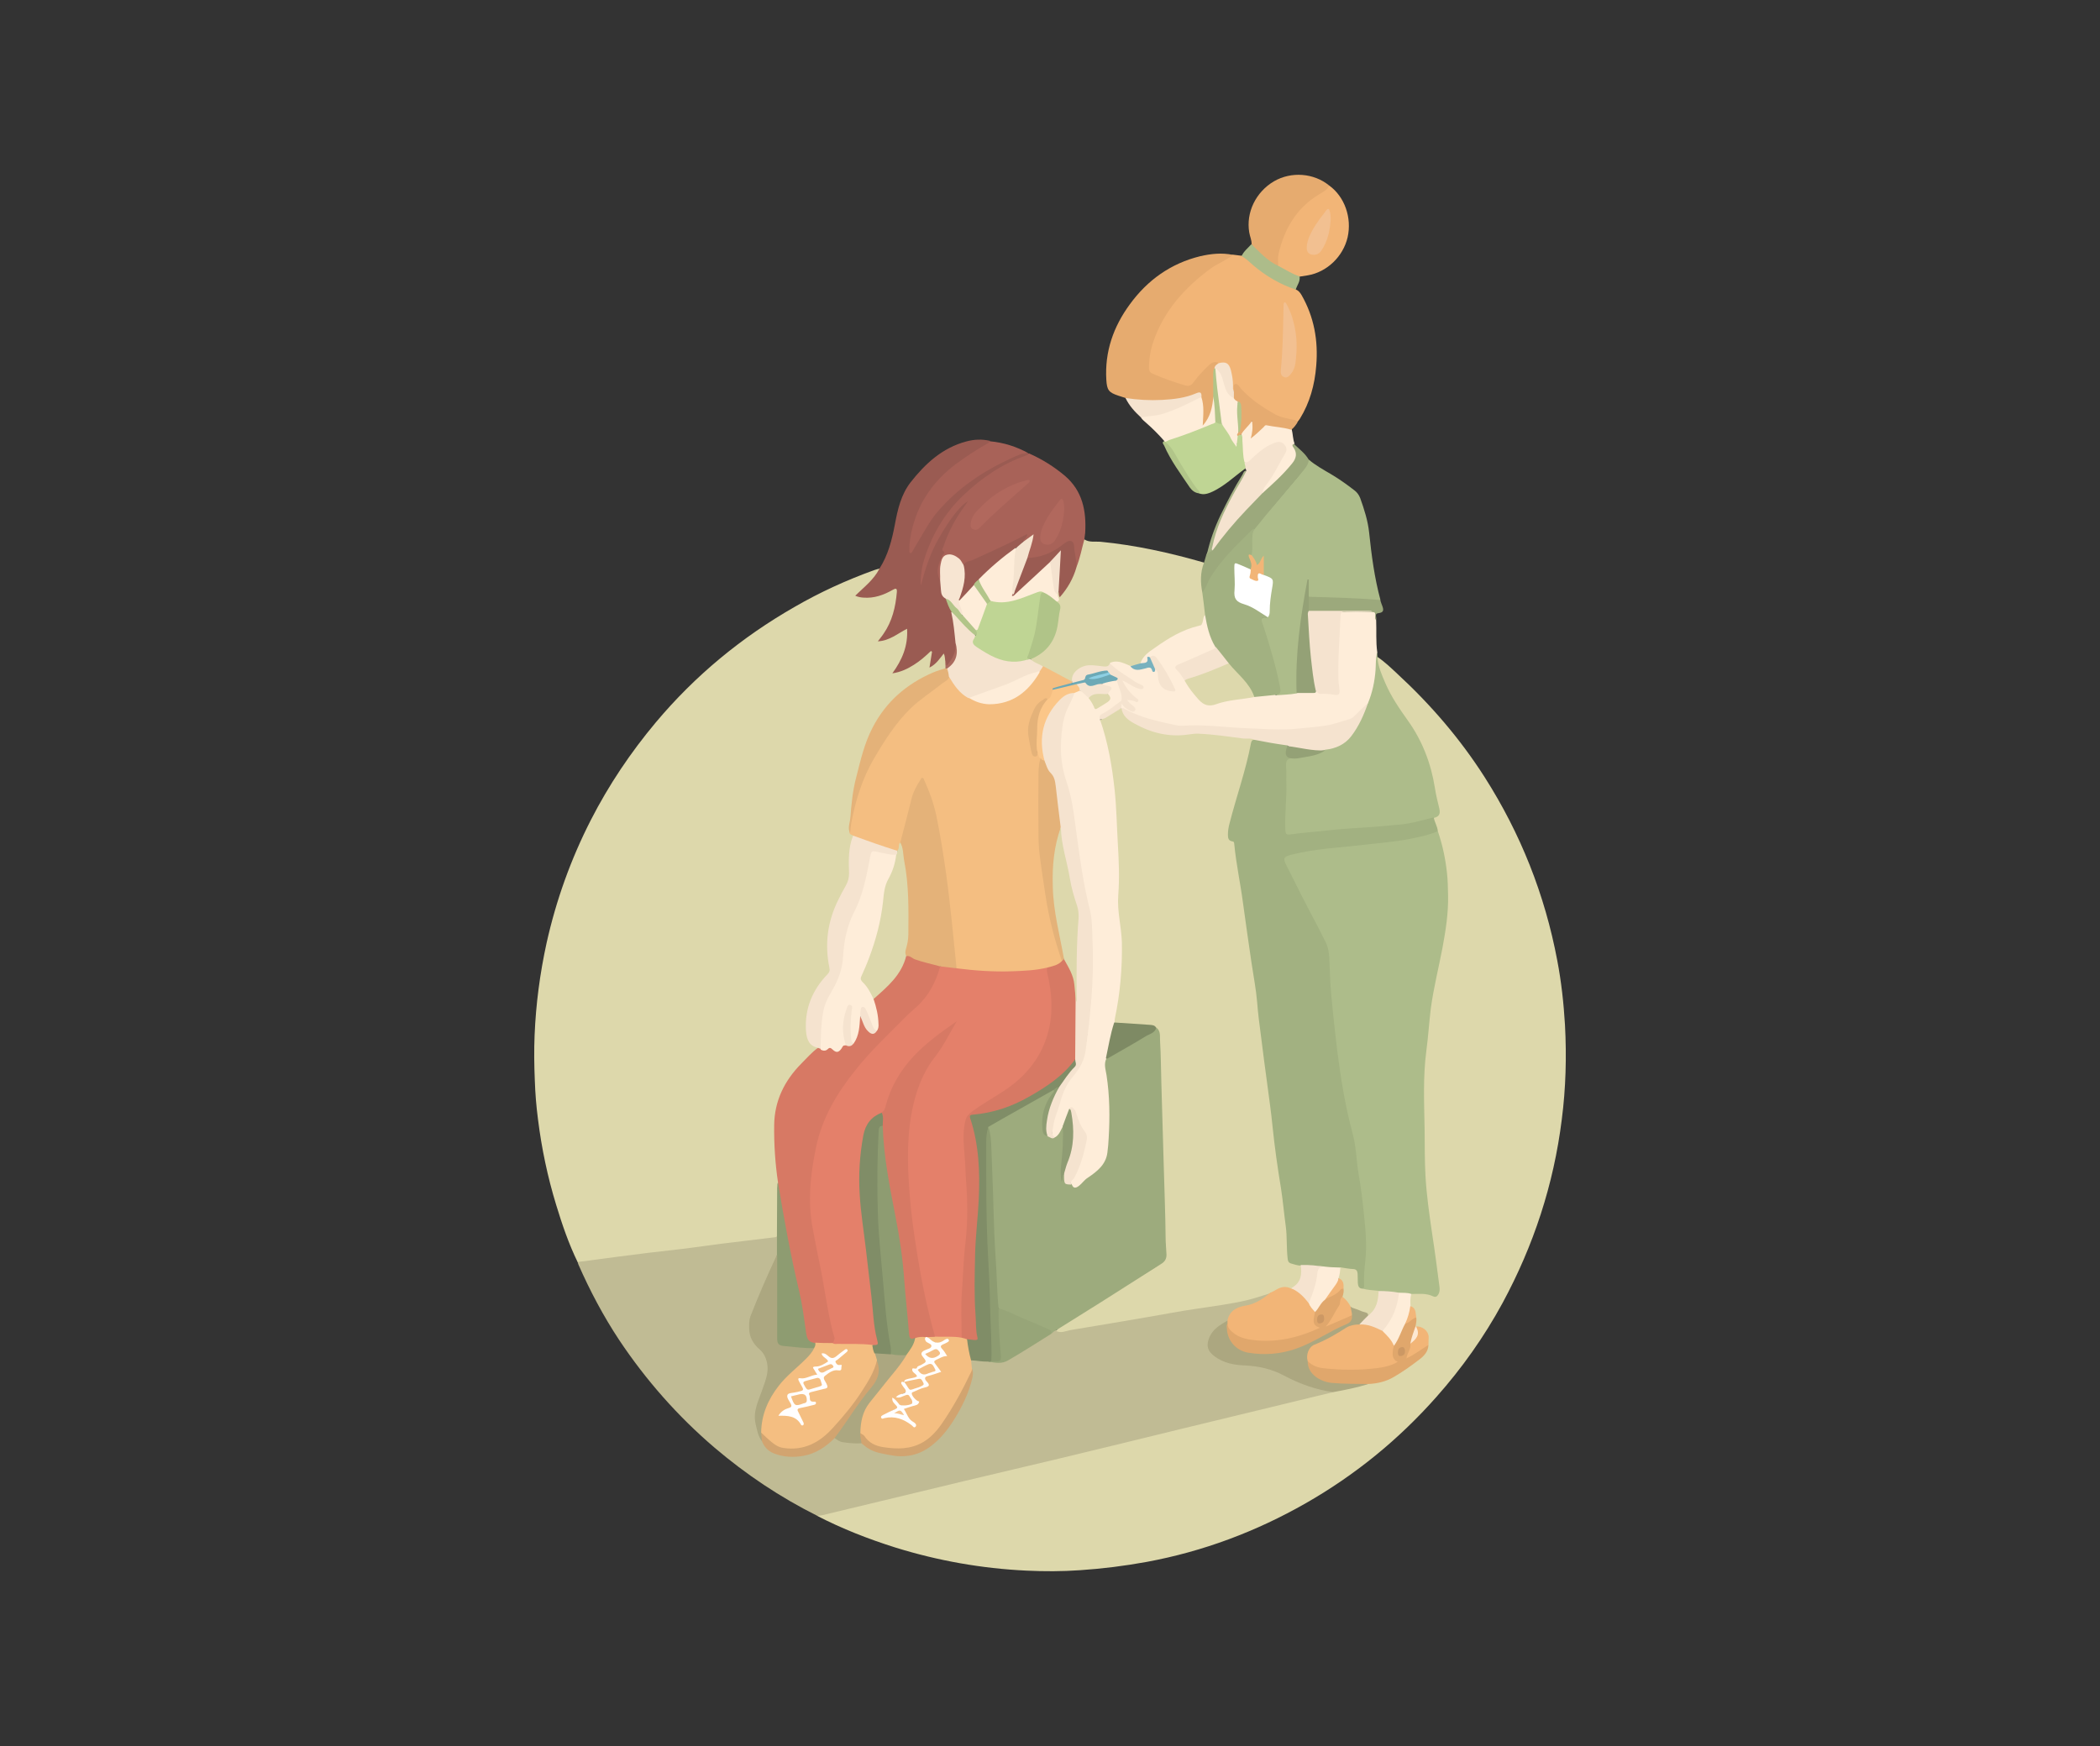 <?xml version="1.0" encoding="utf-8"?>
<!-- Generator: Adobe Illustrator 22.0.1, SVG Export Plug-In . SVG Version: 6.00 Build 0)  -->
<svg version="1.1" id="Capa_1" xmlns="http://www.w3.org/2000/svg" xmlns:xlink="http://www.w3.org/1999/xlink" x="0px" y="0px"
	 viewBox="0 0 984.4 818.8" enable-background="new 0 0 984.4 818.8" xml:space="preserve">
<rect x="0" y="0" width="984.4" height="818.8" fill="#333333" stroke="none"/>
<rect fill="#FFFFFF" width="984.4" height="818.8" fill-opacity="0"/>
<g>
	<path fill="#DDD8AB" d="M270.8,591.8c-4.2-8.6-7.3-17.7-10.1-26.9c-4-13.1-6.8-26.4-8.5-40c-0.8-6.1-1.3-12.2-1.5-18.3
		c-0.3-7.1-0.4-14.2-0.1-21.3c0.6-14.5,2.5-28.9,5.6-43.1c4.5-20.2,11.4-39.4,20.8-57.8c8.4-16.4,18.6-31.6,30.5-45.8
		c18.4-21.9,40.1-39.8,64.9-54c11.9-6.9,24.4-12.6,37.4-17.3c0.8-0.3,1.7-0.5,2.5-0.7c0.4,2.1-1.2,3.2-2.2,4.4
		c-1.7,2.1-3.8,3.9-5.7,5.8c-0.6,0.6-1.2,1-1.8,2.2c2.9,0.5,5.6,0.6,8.3-0.1c2.4-0.6,4.7-1.6,6.9-2.8c0.8-0.4,1.8-1.1,2.7-0.5
		c1,0.7,0.7,1.8,0.7,2.9c-0.6,7.6-2.9,14.5-7.9,21c2.2-0.1,3.8-0.9,5.3-1.7c1.5-0.8,3-1.8,4.5-2.7c2.2-1.3,3-0.9,3,1.7
		c0,5.1-1.5,9.8-4,14.2c-0.6,1.1-1.3,2.2-2.2,3.5c5.4-1.6,9.7-4.3,13.6-7.8c0.9-0.8,1.8-2.4,3.1-1.7c1.5,0.7,0.5,2.3,0.5,3.5
		c0,0.9-0.2,1.9-0.5,3c1.8-1.4,3.1-2.9,4.4-4.4c0.4-0.5,0.8-1.2,1.5-1c0.8,0.2,1,1,1.1,1.7c0.2,0.8,0.3,1.6,0.2,2.4
		c-0.1,1,0.1,2-0.4,3c-0.6,0.9-1.5,1.1-2.4,1.5c-8.7,3-16.4,7.7-22.7,14.3c-5.5,5.7-9.4,12.5-12,20c-3.4,10.2-5.9,20.6-6.8,31.3
		c-0.2,2.4-0.2,4.8-0.8,7.1c-0.2,0.8-0.2,1.8,0.3,2.6c0.3,0.7,1,1.1,1.2,1.9c-1.6,6.3-1.5,12.8-1.5,19.3c0,1.9-1.1,3.5-2,5.1
		c-3.6,6.4-6.5,13-7.6,20.3c-0.8,5.4-0.5,10.8,0.4,16.2c0.3,1.9-0.1,3.4-1.4,4.8c-4.8,5.2-8.1,11.1-9.1,18.1
		c-0.5,3.6-0.6,7.2,0.4,10.7c0.5,1.8,1.3,3.5,3.4,3.9c0.5,0.1,0.9,0.4,1,1c-0.3,1-1.2,1.5-1.9,2.2c-5,4.8-9.8,9.9-13.4,15.9
		c-3.7,6.1-4.6,12.9-4.7,19.8c-0.2,7,0.3,13.9,1.3,20.8c0.2,1.6,0.5,3.2,0.3,4.8c-0.4,2.6-0.2,5.2-0.1,7.9c0.1,4.9,0.1,9.9,0,14.8
		c0,0.7-0.1,1.4-0.4,2.1c-0.7,1.3-2.1,1.4-3.3,1.5c-16.4,1.9-32.8,4.2-49.2,6.2c-12.4,1.5-24.8,2.6-37.1,4.7
		C273.7,592.2,272.2,592.8,270.8,591.8z"/>
	<path fill="#DDD8AB" d="M645.7,308c3.4,2.3,6.3,5.1,9.3,7.9c15.6,14.4,29.4,30.4,40.9,48.4c16.9,26.5,28.3,55.2,34.1,86.1
		c1.9,9.9,3,20,3.6,30.1c0.8,14.9,0.4,29.7-1.5,44.4c-3.8,30.5-13.2,59.1-27.8,86.1c-8.6,15.8-19,30.5-31,44
		c-17.7,20-38.1,36.6-61.2,49.8c-23.3,13.3-48.1,22.6-74.5,27.5c-10.4,1.9-20.8,3.2-31.3,3.9c-8.4,0.6-16.8,0.6-25.2,0.2
		c-20.9-1-41.3-4.6-61.3-10.8c-12.7-4-25-8.8-36.8-14.9c0.7-0.8,1.7-0.9,2.6-1.1c46.3-11.1,92.7-22.1,139-33.4
		c20.3-4.9,40.5-9.9,60.8-14.7c13.1-3.1,26.2-6.5,39.4-9.4c5.4-1.3,10.8-2.4,16.1-3.7c10.1-0.6,17.5-6.6,25-12.5
		c1.7-1.3,2.8-3,2.9-5.3c0-0.4,0-0.8,0-1.2c0.1-4.6-0.8-5.8-5.3-7.1c-0.2-0.1-0.4-0.3-0.5-0.5c-0.3-1.3,0.1-2.7,0-4
		c0-2.3-1-4.2-2.7-5.8c-0.4-2-0.7-4,0.9-5.6c2.7-1,5.5-0.7,8.3-0.1c3.9,0.9,4.6,0.3,4.2-3.8c-1.1-10.4-2.8-20.8-4.3-31.1
		c-1.4-9.8-2.3-19.7-2.2-29.6c0.1-9.3-0.6-18.5-0.5-27.8c0.1-21.4,2.7-42.4,7.2-63.3c2.3-10.6,4.2-21.3,3.9-32.3
		c-0.2-8-1.2-15.9-3.3-23.7c-0.4-1.5-0.8-2.9-1.1-4.4c-0.4-2.3-2-4.3-1.9-6.7c3-1.8,2.3-4.4,1.7-7.1c-1.1-4.8-2.1-9.7-3.2-14.5
		c-2.3-10.3-7.4-19.2-13.6-27.6c-5.1-7-8.8-14.6-11.2-23C645.2,310.2,644.6,309,645.7,308z"/>
	<path fill="#C0BB94" d="M625,652.7c-7.2,1.7-14.4,3.5-21.5,5.2c-16.8,4.1-33.6,8.1-50.4,12.2c-18.5,4.5-37,9.1-55.5,13.5
		c-15.3,3.7-30.7,7.2-46,10.9c-14.6,3.5-29.1,7-43.6,10.5c-7.5,1.8-15,3.6-22.5,5.4c-0.8,0.2-1.6,0.2-2.4,0.3
		c-17.4-8.7-33.4-19.4-48.2-32c-17.2-14.7-32.1-31.6-44.7-50.5c-7.4-11.2-13.7-23.1-19.1-35.4c-0.2-0.4-0.2-0.8-0.3-1.1
		c6.3-0.8,12.6-1.7,18.9-2.5c4.7-0.6,9.5-1.2,14.2-1.8c5.8-0.7,11.5-1.3,17.3-2c5.8-0.7,11.5-1.6,17.2-2.3c8.3-1,16.6-2,24.8-3
		c0.4,0,0.7-0.3,1.1-0.4c1.6,2.6,0.7,5.4,0.7,8.1c-3.8,9.4-8.3,18.5-11.9,28c-2,5.3-1.5,12.1,3,15.9c4.3,3.7,5.4,8.5,4,13.9
		c-1,4-2.7,7.9-4.1,11.8c-2.3,6.3-1.3,12.2,1.7,18c1.8,3.7,4.8,5.6,8.7,6.4c8.3,1.6,15.6-0.3,22-5.8c0.9-0.8,1.7-2,3.1-2
		c3.8,1.9,8,1.9,12.1,2.1c0.3,0.1,0.6,0.1,0.9,0.4c4.3,3.6,9.5,4.7,14.9,5.4c7,0.9,13.3-1,18.5-5.9c8.7-8.3,14.3-18.4,17.3-30
		c0.4-1.5,0.4-3-0.1-4.5c-0.1-1.3-0.8-2.6,0.1-3.9c2.5-1.1,5.1,0.2,7.6,0.1c4.3,0.9,8.2,0.7,12.1-1.9c5.7-3.9,11.8-7.2,17.7-11
		c0.8-0.6,1.6-1.3,2.8-1.2c5.1-0.4,10.1-1.4,15.1-2.3c20.5-3.4,40.8-7.4,61.4-10.3c7-1,13.9-2.3,20.5-4.8c0.8-0.3,1.6-0.7,2.5-0.4
		c1.3,1.1,0,1.7-0.6,2.2c-2.8,2.1-5.8,4-9.3,4.8c-0.8,0.2-1.5,0.4-2.3,0.6c-2.8,0.6-5,2-5.9,5c-0.1,0.5-0.4,0.8-0.8,1.2
		c-1,0.9-2.1,1.5-3.2,2.2c-2.5,1.4-4.1,3.5-5.2,6.1c-1.1,2.6-0.9,4.9,1.3,6.7c3,2.5,6.3,4.3,10.3,4.6c3.3,0.3,6.5,0.5,9.8,1
		c4.2,0.6,8.3,1.8,12.1,3.7c6.8,3.5,13.8,6.6,21.5,7.8C623.4,651.7,624.4,651.8,625,652.7z"/>
	<path fill="#F2B577" d="M607.4,135.7c1.2,0.5,2,1.4,2.7,2.6c5.9,10.3,7.9,21.4,6.9,33.2c-0.7,8.9-3,17.3-7.7,24.9
		c-0.3,0.5-0.7,0.9-1,1.3c-11.9-1.5-20.6-8.5-28.5-16.7c-1.1,0.6-0.4,2-1.6,2.3c-1.1-0.6-0.9-1.8-1-2.7c0-2.1-0.4-4.1-0.8-6.1
		c-0.7-3.3-1.6-3.8-4.9-3.8c-1.9-0.4-3.4,0.2-4.8,1.5c-2.3,2.2-4.4,4.6-6.4,7.1c-1.5,2-3.3,2.4-5.7,1.8c-4.9-1.4-9.6-3.1-14.2-5.1
		c-1.8-0.8-2.6-1.9-2.5-3.9c0.2-7.3,2.1-14,5.5-20.4c7.2-13.4,17.7-23.6,31-30.9c1.1-0.6,2.4-0.9,3.5-1.4c1.3,0.2,2.7,0.3,4,0.5
		c1.9-0.4,3,1.1,4,2.1c5.6,5.2,11.9,9.2,19,12.1C605.9,134.5,606.7,135,607.4,135.7z"/>
	<path fill="#DDD8AC" d="M508.3,252.9c2.3,1.5,5,0.9,7.5,1.1c16.6,1.6,32.7,5.2,48.7,9.8c0.7,0.9,0.1,1.8-0.1,2.7
		c-0.7,3.7-0.7,7.4-0.2,11.1c0.6,3.4,1.4,6.8,1.4,10.3c-0.5,4.4-3,6.2-7.2,7.5c-7.2,2.2-13.4,6.5-19.4,11.1c-1.7,1.3-3,3.1-4.2,4.9
		c-1.4,1.1-3.2,1-4.9,1.5c-1.1,0-2.1-0.6-3.1-1c-2-0.7-3.9-1.1-5.9-0.3c-0.9,1.2-2,1.6-3.5,1.5c-1.3-0.1-2.5-0.3-3.8-0.4
		c-5.9-0.7-8.8,1.2-10.7,6.7c-0.9,0.9-1.8,0.2-2.6-0.2c-3.8-2.1-7.7-4.1-11.4-6.3c-1.3-0.8-2.8-1.1-4.1-2c-0.7-0.5-1.5-1-1.6-2
		c0.2-0.7,0.8-1,1.3-1.2c5.7-2.9,9.1-7.5,10.4-13.7c0.4-2,0.7-4.1,1-6.1c0.3-1.9,0.4-3.8-0.8-5.5c0.4-1.2,0.1-2.5,0-3.7
		c0.1-0.6,0.2-1.2,0.9-1.4c1,1,1.6,0.7,2.3-0.4c2.5-3.5,4.4-7.3,5.7-11.4c1.1-3.4,1.9-6.9,2.8-10.3
		C507.2,254.3,507,253.2,508.3,252.9z"/>
	<path fill="#ADBC8A" d="M613.5,215.5c3.2,2.7,6.8,4.7,10.4,6.8c3.9,2.3,7.5,4.9,11,7.6c1.2,0.9,2.1,2.1,2.7,3.6
		c1.9,5.3,3.6,10.6,4.2,16.2c1.1,10.6,2.5,21.2,5.3,31.6c-0.4,0.5-1,0.6-1.5,0.6c-8-0.3-15.9-0.4-23.9-1c-2.7-0.2-5.4,0.4-8-0.7
		c-1.8-2.5-0.6-5.1-0.4-7.6c-1.2,8.7-2.7,17.3-3.7,26.1c-0.8,7.1-0.8,14.2-1.3,21.2c-0.1,1.7,0.7,3.5-0.2,5.2
		c-3,1.9-6.3,1.4-9.5,1.3c-0.3-0.2-0.6-0.6-0.3-0.7c1.9-1.3,1.2-3,0.9-4.7c-1.6-9.5-4.7-18.5-7.5-27.6c-1.1-3.4-1-3.5,2.2-4.5
		c0.7-1,0.9-2.1,0.8-3.2c-0.2-3.5,0.5-7,1.1-10.4c0.5-3.1,0.5-3.1-2.3-4.5c-0.4-0.2-0.7-0.4-1-0.7c-1.2-2-0.3-4.2-0.8-6.5
		c-0.4,0.3-0.6,0.8-0.9,1.2c-0.9,1-1.8,1.1-2.4-0.2c-0.7-1.4-1.9-2.6-2.1-4.2c0.2-2.6,0.2-5.2,0.2-7.9c0-1.4,0.3-2.7,0.9-3.9
		c3.2-4.9,7.4-9,11.1-13.5c3.4-4.1,6.9-8.2,10.4-12.3C610.5,220.4,611.8,217.8,613.5,215.5z"/>
	<path fill="#ADBC8A" d="M645.7,308c0.2,4.4,2,8.3,3.7,12.3c2.7,6.3,6.6,12,10.6,17.6c6.7,9.4,10.8,20,12.6,31.4
		c0.5,3.3,1.3,6.5,2.1,9.8c0.6,2.7-0.2,3.8-2.6,4.4c-1.1,1.2-2.6,1.5-4.1,1.9c-5.3,1.4-10.6,2.3-16.1,2.7c-15.3,1.2-30.6,2-45.9,3.9
		c-3.8,0.5-4.4,0-4.5-3.8c-0.1-9.8,0.8-19.7,0.5-29.5c-0.1-2.3,1-3.4,3.2-3.6c4.1-0.7,8.4-1,12.4-2.4c1-0.4,2.1-0.8,3.1-1.3
		c2.2-1,4.6-1,6.8-2.2c3.9-2.1,6.4-5.5,8.4-9.2c1.9-3.5,3.6-7.1,4.8-11c2.6-6.6,3.3-13.5,3.6-20.6c0-1-0.5-2.3,1.2-2.7
		C645.6,306.5,645.7,307.3,645.7,308z"/>
	<path fill="#FEEDD9" d="M645.6,305.8c-0.8,2.8-0.6,5.6-0.8,8.4c-0.4,5.4-1.5,10.5-3.5,15.4c-1.5,2.5-3.5,4.5-5.6,6.5
		c-1.1,1.1-2.4,1.9-3.9,2.3c-7.2,2.1-14.5,3.6-22.1,4.1c-13.9,0.9-27.7-0.5-41.6-1.4c-4.5-0.3-9.1,0.2-13.7-0.2
		c-6.9-0.5-13.7-1.9-20.2-4.7c-2.7-1.2-5.7-1.6-8.1-3.5c-0.2-0.1-0.4-0.2-0.6-0.4c-0.5-0.6-0.6-1.3-0.5-2c0.1-0.4,0.1-0.8,0.5-1
		c0.6-0.3,0.9,0.2,1.2,0.5c1.1,1.3,2.2,2.7,4.3,2.7c-0.2-1.3-1.3-1.7-1.9-2.5c-0.5-0.6-1.3-1.2-0.7-2.1c0.4-0.7,1.3-0.4,2-0.3
		c0.6,0,1.1,0.3,2.2,0.5c-1.9-1.7-3.4-3.1-4.5-4.7c-0.6-0.8-1.1-1.5-1.6-2.4c-0.4-0.7-1.1-1.5-0.5-2.2c0.7-0.8,1.5,0,2.1,0.3
		c1.3,0.6,2.5,1.5,3.8,2.1c0.8,0.4,1.5,0.8,3,0.6c-4-2.2-7.5-4.5-10.9-7c-1.4-1.1-3.5-1.7-3.7-4c2.4-1.1,4.7-0.6,6.9,0.3
		c0.9,0.4,1.8,0.7,2.6,1.1c2.3,1.1,4.7,1.3,7.1,0.3c1.8-0.8,3,0.9,4.5,1c1.3,0.2,1.7,1.1,1.8,2.2c0.1,1.3,0.6,2.5,0.9,3.7
		c0.7,2.9,2.6,3.7,5.3,3.8c0.5-0.6,0.1-1.1-0.1-1.6c-1.9-4.1-4.4-7.9-6.9-11.7c-0.7-1.1-1.7-2-3.2-1.4c-0.9,0.2-0.6,1.2-1,1.7
		c-1,1.1-2.1,1.6-3.6,0.7c1.2-3.4,4-5.3,6.8-7.2c6.3-4.5,12.9-8.5,20.6-10.3c1.4-0.3,1.7-1.3,1.9-2.4c0.2-1,0.2-1.9,1-2.6
		c0.6,0.3,0.9,0.9,1,1.6c0.7,4.6,2.4,8.8,4.2,13c0,1.5-1.2,2-2.3,2.5c-3.4,1.7-6.9,3-10.3,4.5c-1.3,0.5-2.5,1-3.7,1.6
		c-2.1,1.1-2.2,1.3-0.7,3.1c1.2,1.3,2,2.9,3,4.4c2,3.2,4.3,6.2,6.8,9c1.5,1.7,3.2,2.4,5.5,1.8c6.6-1.8,13.3-2.5,20-3.7
		c2.3-0.3,4.7-0.5,7.1-0.7c0.9-0.1,1.9-0.3,2.7,0.5c3.2-0.3,6.4-0.3,9.6-0.9c1-0.9,2.2-0.8,3.4-0.8c2-0.1,4,0.1,5.9-0.4
		c2.6,1.1,5.3,0.7,8,1.1c1.5,0.2,2-0.7,1.8-2.1c-0.6-4.5-0.1-9.1-0.3-13.6c-0.3-6.7,1-13.4,1-20.1c0-1.9,1-2.9,3-2.8
		c4.1,0,8.3,0,12.4,0c1.3,0,2,0.6,1.9,2.1c-0.1,0.8-0.2,1.6,0.2,2.3C645.3,295.7,644.9,300.8,645.6,305.8z"/>
	<path fill="#9A5B52" d="M443.1,310c-0.2-1.2-0.1-2.4-0.7-3.6c-1.9,2.4-3.6,5.1-6.7,6.6c0.4-2.6,0.8-5,1.2-7.4
		c-0.2-0.1-0.3-0.3-0.5-0.4c-2.5,2.4-5.1,4.7-8,6.5c-3,1.9-6.1,3.4-10.1,4c4.6-6.3,7.4-12.9,6.9-20.9c-4.4,2.2-8.1,5.6-13.7,5.9
		c1.1-1.5,2-2.5,2.7-3.6c4-5.8,5.6-12.4,6.2-19.4c0.2-2.1-0.6-1.9-2-1.1c-4.2,2.4-8.7,4-13.7,3.6c-1.3-0.1-2.5-0.3-3.8-0.9
		c4.1-4,8.7-7.5,11.3-12.6c4.1-6.4,5.9-13.5,7.3-20.9c1.3-7,2.9-13.9,7.3-19.6c6.9-8.8,14.9-16.2,26.1-19.2c3.6-1,7.4-1.2,11.2-0.3
		c0,1.8-1.6,2.1-2.7,2.7c-5.5,3-10.5,6.7-15.4,10.6c-11.5,9.1-17.4,21.2-19.1,35.6c0,0.4-0.1,0.8,0,1.2c0,0.2,0,0.5,0.2,0.8
		c0.7-0.3,0.9-1,1.3-1.6c2.4-4.3,5.2-8.3,7.7-12.4c3.5-5.7,8.3-10.2,13.3-14.3c8.3-6.9,17.6-12.4,27.8-16.4c1.6-0.7,3.2-1,4.9-0.3
		c0.1,0,0.2,0,0.3,0.1c0.1,1.3-1,1.5-1.9,1.8c-11,4-20.6,10.5-28.8,18.6c-10.8,10.7-17.7,23.6-19.9,38.8c0.3-2.6,1.3-4.9,2-7.3
		c0.7-2.5,1.8-4.8,2.9-7.1c3.6-7.7,8.1-14.9,14-21.1c0.7-0.8,1.7-2.4,2.8-1.4c0.9,0.8-0.4,2-1,2.9c-3.6,5-6.7,10.2-8.7,15.9
		c-0.6,1.6-1.6,3.2-0.7,5c0.2,0.4-0.1,1-0.4,1.3c-2.3,2.6-2.1,5.9-2.6,9c-0.2,1.2,0.9,2,1.1,3.1c0.4,1.6,0.7,3.3,0.8,5
		c0.1,1.3,0.8,2.2,1.6,3.2c1.3,2.1,2.1,4.6,3.1,6.9c1.4,4.5,1.5,9.3,2,14c0.2,3.4-0.4,6.7-2.6,9.4c-0.6,0.8-1,2.1-2.2,1.8
		C442.8,312.1,443.7,310.7,443.1,310z"/>
	<path fill="#A86258" d="M440.7,272.1c-2.4-4.1-0.7-7.8,1-11.6c0.3-0.7,1.9-1.3,0.2-2.3c-0.5-0.3,0.1-1.2,0.3-1.8
		c2.3-6.9,5.6-13.2,9.9-19c0.5-0.7,1-1.4,1.6-2.3c-3.2,1.5-8.7,8.4-13.9,17.8c-3.7,6.6-6.1,13.8-8.1,21.6c-0.4-2,0.2-7.4,1-10.4
		c3.5-12.3,9.7-23.1,18.9-31.9c8.5-8.1,18.1-14.7,29.3-18.6c0.6-0.2,1.2-0.4,1.5-1c6.1,2.7,11.7,6.2,16.8,10.5
		c8.2,7,10.1,16.4,9.5,26.7c-0.1,1-0.3,2.1-0.4,3.1c-1.2,4.3-2,8.8-3.7,13c-1.4-2.4-1.1-5.2-1.7-7.9c-0.1-0.7-0.1-1.4-0.3-2.1
		c-0.5-1.5-1.3-2-2.7-1c-1.9,1.3-3.8,2.6-5.8,3.9c-3.2,2-6.8,2.7-10.4,3.3c-0.7,0.1-1.4,0.1-2.1-0.3c-0.9-0.9-0.3-1.9,0-2.9
		c0.7-2.2,1.4-4.3,1.8-6.6c-1.5,0.3-2.1,2.2-3.8,1.6c-0.4-1.1,0.4-1.6,0.9-2.2c-9.5,4.7-19.1,9.5-29,13.3c-0.9-0.3-1.3-1.2-1.8-1.8
		c-1.5-1.7-3.3-2.7-5.5-2.2c-2.3,0.6-2.4,2.7-2.7,4.6c-0.2,1.3,0,2.5-0.1,3.8C441.4,270.4,441.5,271.4,440.7,272.1z"/>
	<path fill="#E6AB6F" d="M578,119.5c-3.1,2.5-6.9,3.9-10.2,6.2c-12.3,9-22.2,19.9-27.2,34.6c-1.3,3.9-2,8-2,12.2
		c0,1.4,0.5,2.2,1.7,2.7c5,2.2,10.1,4,15.3,5.5c1.7,0.5,2.9,0,3.9-1.5c2.1-2.9,4.6-5.5,7.2-8c1.3-1.2,2.7-2,4.5-1
		c-0.1,1.3-1.4,2-1.6,3.3c-0.3,4.2,0.1,8.3,0,12.5c-0.6,3.9-0.9,7.9-3.1,11.4c-0.4,0.6-0.7,1.2-1.2,1.7c-0.4,0.4-0.8,0.8-1.4,0.6
		c-0.6-0.2-0.7-0.8-0.7-1.4c0.1-2.1,0.1-4.1,0.1-6.2c0-2-0.2-4-0.8-5.9c-0.4-1.3-1.4-1.1-2.3-0.7c-9.6,3.3-19.5,3.4-29.5,2.3
		c-1.1-0.1-2.2-0.4-3.1-1.2c-1.1-0.4-2.3-0.7-3.4-1.1c-4.5-1.5-5.3-2.6-5.6-7.4c-0.8-13.2,3.3-24.9,11-35.4
		c8.3-11.4,19.2-19.2,33.1-22.6C567.6,119,572.7,118.4,578,119.5z"/>
	<path fill="#F2B577" d="M623.1,87c7.2,5.2,10.7,15.1,8.6,24.3c-2.1,9-9.7,16.3-18.7,17.8c-1.3,0.2-2.5,0.4-3.8,0.6
		c-0.4,0.4-0.9,0.4-1.3,0.3c-3.2-1.4-6.4-2.7-9-5c-1.2-4.8,0.2-9.3,2-13.7c3.8-8.9,9.2-16.4,17.9-21.2
		C620.3,89.1,621.5,87.7,623.1,87z"/>
	<path fill="#E6AB6F" d="M623.1,87c-0.9,2.1-3,3-4.7,4.1c-10.7,6.4-16.4,16.3-19.1,28.1c-0.4,1.7-0.1,3.6-0.1,5.5
		c-2.2,0.3-3.6-1.4-5.1-2.5c-2.9-2.1-5.6-4.4-7.4-7.6c0.1-2-0.8-3.7-1.1-5.6C584,99.6,588.7,90,597.2,85
		C605.3,80.3,615.9,81.1,623.1,87z"/>
	<path fill="#BFD594" d="M583.7,219.7c-5.1,3.7-9.6,8.1-15.3,10.8c-2,0.9-4.1,1.7-6.4,0.8c-5.1-5.9-8.6-12.9-12.7-19.4
		c-1-1.7-2.7-2.9-3.3-4.9c0.5-1.2,1.7-1.4,2.8-1.7c5.2-1.5,10.2-3.7,15.3-5.4c1.8-0.6,3.6-1.7,5.4-2.4c1.1-0.1,2.1,0.5,3.1,0.9
		c3.1,2.7,4.5,6.6,7,9.8c0,0.2,0.3-0.4,0.1-0.2c-0.7-1.4-0.1-2.7,0.5-4c0.6-0.5,1.2-0.5,1.9-0.2c1.1,0.9,0.9,2.1,1,3.3
		c0.2,3.2,0.5,6.4,0.9,9.5C584,217.6,584.8,218.7,583.7,219.7z"/>
	<path fill="#A86258" d="M482.1,212.5c-3.1-0.2-5.7,1.3-8.4,2.5c-13,6-24.6,13.8-34,24.7c-4,4.6-6.8,10.2-10,15.4
		c-0.6,1-1.2,2.1-1.8,3.1c-0.3,0.5-0.5,1.2-1.1,1.1c-0.7-0.1-0.5-0.9-0.5-1.4c-0.1-3.7,0.6-7.3,1.5-10.8
		c3.2-12.2,10.1-21.8,20.1-29.4c4.9-3.6,9.9-6.9,15.2-9.9c0.4-0.2,0.7-0.6,1-0.9C470.5,207.5,476.5,209.4,482.1,212.5z"/>
	<path fill="#9CA97C" d="M613.5,215.5c-0.1,2.1-1.3,3.6-2.5,5.1c-5.9,7.1-11.9,14.2-17.8,21.2c-1.7,2.1-3.4,4.2-5.1,6.3
		c-4.9,5.5-10.6,10.4-15.2,16.2c-2.9,3.7-5.4,7.5-7.4,11.7c-0.4,0.8-0.5,1.9-1.9,1.8c-0.9-4.7-1-9.4,0.8-14c0.4-1.3,0.7-2.5,1.1-3.8
		c0.4-1.3,1.3-2.1,2.4-2.6c5.6-8,12.3-15.1,18.8-22.3c1.4-1.6,3.4-2.6,4.7-4.4c4.3-4.2,8.8-8.3,12.8-12.8c2-2.3,3-4.6,1.4-7.6
		c-0.4-0.7-1.3-2.4,1-2.1C609.1,210.6,611.8,212.6,613.5,215.5z"/>
	<path fill="#F5E3CF" d="M591.8,231.2c-2.5,2.6-5,5.2-7.6,7.9c-5.7,6-11,12.3-15.8,19c-1.7-0.4-0.8-1.6-0.7-2.4
		c1-5.2,2.8-10.1,5.2-14.8c3.2-6.4,6.4-12.8,10.3-18.8c0.3-0.5,0.6-0.9,1-1.3c0-0.4-0.1-0.8-0.4-1c0.2-1-0.3-1.9-0.4-2.8
		c3.9-2.8,7.1-6.7,11.6-8.8c0.9-0.4,1.7-0.8,2.6-1.1c1.9-0.6,3.6-0.3,5,1.3c1.3,1.6,1.1,3.3,0.2,5.1
		C599.5,219.6,595.8,225.5,591.8,231.2z"/>
	<path fill="#FEEDD9" d="M569.8,197.7c-0.3,0.9-1.2,0.9-1.9,1.2c-6.4,2.7-12.9,5.2-19.5,7.3c-0.7,0.2-1.4,0.7-2.2,1
		c-0.4,0.1-0.6,0-0.4-0.4c-2.7-3.1-5.6-6-8.7-8.7c-0.8-0.7-1.7-1.4-2.3-2.4c0.8-1,1.9-1.1,3-1.2c4.7-0.2,9.1-1.7,13.3-3.6
		c3.1-1.4,6.3-2.7,9.3-4.3c0.8-0.4,1.7-1,2.7-0.6c1.5,4.3,0.9,8.7,0.7,13.5c3.7-4,4.5-8.7,5-13.5c0.7,0,1,0.5,1.1,1.1
		c0.2,3,0.8,6,0.6,9C570.5,196.8,570.3,197.3,569.8,197.7z"/>
	<path fill="#FEEDD9" d="M591.8,231.2c0.1-2.1,1.6-3.5,2.7-5.1c3.1-4.3,5.3-9.1,8-13.6c0.9-1.4,0.6-2.8-0.4-4
		c-1-1.2-2.3-1.6-3.9-1.1c-4.3,1.3-7.7,4.2-10.9,7.1c-1.1,1-2,2.5-3.9,2.3c-0.9-3.3-0.7-6.7-1-10.1c-0.1-1,0.2-2.1-0.5-3
		c-0.6-0.9,0.1-1.5,0.6-2.1c0.9-1,1.8-2,2.7-3.1c0.5-0.5,1-1.2,1.8-1c0.9,0.3,0.8,1.3,0.9,2c0.1,1.3,0,2.5-0.4,4
		c1.7-1.1,3-2.4,4.3-3.8c0.7-0.7,1.4-1.3,2.5-1.2c3.5,0.5,6.9,1,10.4,1.7c0.4,0.1,0.9,0.3,0.8,1c0.6,2.3,0.5,4.7,1.4,6.9
		c-1.7,0.2-0.9,1.3-0.5,1.8c1.8,2.7,1.2,5.1-0.7,7.4C601.4,222.6,596.6,226.9,591.8,231.2z"/>
	<path fill="#E6AB70" d="M605.3,201.5c-3.8-1.2-7.8-1.3-11.6-2.1c-0.8-0.2-1,0.6-1.5,1c-1.9,1.8-3.8,3.6-5.9,5.2
		c0.7-2.5,1.1-5,0.6-8.3c-1.7,2.7-3.9,4.1-5.1,6.5c-0.5,0.1-1.1,0.1-1.5,0.6c-1.3-0.4-0.5-1.2-0.3-1.8c1.5-4.2,1.2-8.5,0.7-12.8
		c-0.1-0.4-0.3-0.7-0.7-0.9c-1-0.5-1.8-1.2-2.1-2.3c-0.2-1.1-0.4-2.2,0.5-3.2c0.2-1.1-0.6-2.9,0.5-3.3c1.3-0.5,2,1.2,2.8,2.1
		c4.5,5,10.1,8.7,15.9,12c2.7,1.5,5.7,2,8.7,2.6c0.8,0.2,1.6,0.2,2,1.1C607.5,199.2,606.6,200.5,605.3,201.5z"/>
	<path fill="#9CA97C" d="M645.1,290.7c-0.7-0.7-0.4-1.6-0.4-2.4c0-1-0.4-1.4-1.4-1.3c-5.4-0.2-10.8-0.4-16.2,0.2
		c-4.4,0.5-8.9,0.7-13.3-0.2c-1.7-2.3-1.6-4.7-0.3-7.2c11.2,0.3,22.4,0.6,33.5,1.5c0.3,1,0.6,1.9,1,2.9c0.7,1.9,0.6,3-1.9,3.3
		C644.1,287.7,645.5,289.6,645.1,290.7z"/>
	<path fill="#ADBC8A" d="M586.6,114.5c3.9,3.7,7.5,7.8,12.5,10.1c3.3,1.7,6.5,3.8,10.1,5c0.4,2.4-1.2,4.1-1.8,6.2
		c-7.3-2.5-13.9-6.3-19.8-11.3c-1.8-1.6-3.5-3.3-5.6-4.4C583,117.8,585,116.3,586.6,114.5z"/>
	<path fill="#F5E3CF" d="M563.2,186.1c-6,3-11.9,6-18.3,8c-3.3,1-6.7,0.9-10.1,1.6c-2.9-2.7-5.5-5.5-7.2-9.1
		c5.7,0.9,11.4,1.2,17.2,0.9c5.4-0.3,10.8-0.9,15.9-3.1C562.8,183.5,563.3,184.1,563.2,186.1z"/>
	<path fill="#B1C589" d="M545.8,206.8c0.1,0.1,0.3,0.3,0.4,0.4c3.5,2.6,5,6.6,7.1,10c2.6,4.2,5,8.5,8.1,12.3
		c0.3,0.4,1.3,0.9,0.6,1.8c-1.9-0.2-3.3-1.4-4.3-2.8c-4.3-6.4-8.9-12.5-12-19.6C545.5,208.3,544.3,207.5,545.8,206.8z"/>
	<path fill="#A6B286" d="M584.2,220.7c-1.7,4-4.2,7.5-6.2,11.3c-4.2,7.8-8,15.7-9.7,24.4c-0.1,0.6-0.6,1.2,0.2,1.7
		c-1,0.5-2.1,1-2.8,2c1.4-6.4,3.6-12.6,6.4-18.5c3.2-6.5,6.5-13,10.4-19.2C582.8,221.7,583.1,220.7,584.2,220.7z"/>
	<path fill="#F4BE81" d="M489.1,312.4c4.5,2.4,9,4.8,13.5,7.2c0.1,0.2,0.1,0.4,0,0.7c-2.5,1.4-5.2,1.6-7.9,2.5
		c-0.2,0.1-0.8-0.5-0.6,0.3c-0.3,2-0.5,4.2-2.9,5c-2.4,0.1-4,1.6-5.2,3.4c-2.5,4.2-4.3,8.6-3.3,13.8c0.4,2.2,0.4,4.4,1.1,6.6
		c0.6,1.6,1.3,1.8,2.5,0.7c1.3,0.7,1.4,2.1,1.6,3.3c-0.6,8.1-0.3,16.3-0.5,24.4c-0.3,13,1.1,25.8,3.2,38.6
		c1.5,8.9,3.4,17.7,6.2,26.3c0.5,1.7,1,3.4,1.3,5.1c-0.3,1.9-2,2.4-3.4,3c-1.3,0.5-2.5,1-3.9,1c-5.5,1.7-11.2,1.6-16.8,1.9
		c-7.5,0.4-15-0.4-22.5-1c-1-0.1-2.1-0.3-3-0.8c-1.3-1.2-1.3-2.9-1.4-4.4c-1.6-18.5-3.8-37-6.8-55.4c-1.5-9-2.8-18-6.9-26.3
		c-0.3-0.7-0.3-1.8-1.3-1.8c-0.8,0-1,0.9-1.4,1.5c-2.5,3.8-3.3,8.3-4.3,12.6c-1.1,4.7-2.3,9.5-3.8,14.1c-1,1.3-0.1,3.7-2.3,4.4
		c-0.7,0.1-1.4,0-2.1-0.3c-5.5-2.1-11.2-3.5-16.6-5.8c-0.7-0.3-1.5-0.6-1.9-1.4c-0.6-0.1-1.2-0.4-1.5-1c-0.2-4.2,0.7-8.4,1.6-12.5
		c2.2-10.2,6.7-19.4,12.2-28.2c4.2-6.6,8.6-13.1,14.3-18.5c2.1-2,4.3-3.8,6.6-5.6c3.9-2.9,7.9-5.7,11.6-8.8c1.4-0.2,1.7,0.9,2.2,1.7
		c1.9,3.3,4.5,5.8,7.7,7.9c9.5,5.2,18.8,2.3,25.5-3.7c2.6-2.3,4.7-5,6.5-7.9C487.6,314.3,487.5,312.5,489.1,312.4z"/>
	<path fill="#D77964" d="M364.7,554.4c-1.3-8.8-1.9-17.7-1.8-26.7c0.1-11.5,4.8-21,12.7-29c2.5-2.5,4.9-5.3,7.8-7.4
		c0.6-0.3,1.1,0,1.7,0.1c0.5,0.1,1,0.4,1.4,0.2c1.9-0.9,3.7-1,5.5,0.4c0.7,0.5,1.5-0.2,2.1-0.8c0.6-0.7,1.2-1.5,2.3-1.5
		c1.4,0.2,2.8,0.3,3.6-1.3c1.7-2.8,2.1-6,2.5-9.1c0.1-0.8,0.1-1.6,0.4-2.3c1.6-0.9,1.5,0.7,1.8,1.3c0.7,1.7,1.4,3.4,2.8,4.7
		c1.1,1.1,2.2,1.3,3.1-0.2c0.8-1.6,0.6-3.2,0.4-4.9c-0.4-3.1-1.3-6-1.8-9.1c0.3-1.4,1.4-2.3,2.5-3.1c3.8-2.9,6.5-6.8,9.5-10.4
		c1.3-1.6,2.2-3.5,2.6-5.6c0.1-0.7,0.3-1.4,1-1.8c0.7-0.4,1.4-0.1,2,0.2c3.7,1.7,7.5,2.9,11.5,3.7c1,0.2,2,0.4,2.6,1.4
		c0.3,1.2-0.1,2.2-0.5,3.3c-2.5,7.8-7.3,13.9-13.4,19.2c-6.1,5.3-11.6,11.2-17.2,17.1c-4.8,5.1-9.3,10.6-13.4,16.3
		c-9.4,13-14.2,27.6-15.6,43.5c-0.8,8.9-0.6,17.7,1.3,26.5c3.2,15,5.1,30.3,8.7,45.2c0.3,1.2,0.5,2.3,0.5,3.6c0,1.2-0.1,2.3-1.5,2.7
		c-2.5,0.4-5.1,0.3-7.6,0.1c-3.1-0.5-4.3-1.5-5-4.9c-0.9-4.5-1.4-9-2.1-13.5c-1.8-10.6-4.9-20.8-6.6-31.4
		c-1.3-8.1-3.4-16.1-3.9-24.4C364.7,555.6,364.6,555,364.7,554.4z"/>
	<path fill="#F5E3CF" d="M385,491.9c-0.5-0.2-1-0.4-1.5-0.6c-3.8-0.8-5.4-3.3-5.7-8.2c-0.6-10.2,3-18.9,10-26.2
		c0.9-0.9,1.3-1.7,1-3.1c-2.3-11.1-0.9-21.7,4.1-31.8c1.1-2.3,2.3-4.5,3.6-6.8c1-1.8,1.5-3.6,1.5-5.7c-0.2-6-0.4-12,1.9-17.7
		c6.8,2.5,13.7,4.9,20.7,7.1c0.6,0.8,0.5,1.5-0.2,2.2c-2.3,1.1-4.4,0.1-6.5-0.4c-5-1.1-4.4-1.8-5.3,3.5c-1.6,9.6-4.5,18.8-8.8,27.5
		c-2.4,4.8-3,10.1-3.4,15.4c-0.4,6.4-2.1,12.4-5.6,17.9c-4.3,6.9-5.2,14.6-5.1,22.5C385.7,488.9,386.2,490.5,385,491.9z"/>
	<path fill="#8E9C71" d="M364.7,554.4c2.8,17.1,5.9,34.1,9.9,50.9c1.5,6.3,2.3,12.7,3.2,19.1c0.5,3.8,1.3,4.8,4.3,5.3
		c0.7,1.2,0.4,2.1-0.7,2.8c-3.7,1-7.4-0.3-11.2-0.2c-0.7,0-1.4-0.2-2.1-0.3c-3.6-0.6-4.7-1.7-4.7-5.4c-0.1-11.1,0-22.2,0-33.3
		c0-1.7,0.3-3.3,0.8-4.9c0-2.9,0-5.8,0-8.7c0-7.6,0.1-15.2,0.1-22.8C364.5,556,364.2,555.2,364.7,554.4z"/>
	<path fill="#E4B279" d="M445.1,317.1c-0.5,1.8-2.2,2.4-3.5,3.4c-4.9,3.9-10.1,7.2-14.6,11.5c-7.2,7-12.4,15.3-17.4,23.8
		c-5.4,9.3-8.5,19.3-10.5,29.8c-0.3,1.6-0.4,3.3-0.6,5c-1.3-2.3-0.1-4.7,0.1-7c0.5-6.5,1.1-13,2.8-19.3c2-7.9,3.8-15.8,7.6-23.1
		c6.3-12.2,15.9-20.5,28.4-25.9c1.9-0.8,3.9-1.4,5.9-2c0.3-0.3,0.7-0.2,1,0C444.9,314.5,445.9,315.6,445.1,317.1z"/>
	<path fill="#AA6A5E" d="M444,313.4c-0.3,0-0.5,0-0.8-0.1c0-1.1,0-2.2-0.1-3.3c0.7,0.5,0.2,1.4,0.7,2.1c2.7-3.2,4.6-6.5,4.1-10.9
		c0.2,0,0.4,0,0.4,0.1c1.7,4.1,1.1,10.1-3.9,12.1C444.3,313.5,444.2,313.4,444,313.4z"/>
	<path fill="#ADBC8A" d="M674,389.7c2.2,6.4,3.6,13,4.3,19.7c0.4,3.4,0.4,6.8,0.5,10.3c0.2,8.3-1.1,16.5-2.6,24.6
		c-1.8,9.5-4.2,18.9-5.5,28.6c-0.8,6.6-1.2,13.3-2.1,19.9c-1.6,12.2-1,24.4-0.8,36.6c0.1,7.3,0,14.5,0.4,21.8c0.5,9.1,1.8,18,3.1,27
		c1.3,8.4,2.4,16.8,3.5,25.3c0.1,1.1,0.1,2.2-0.5,3.3c-0.6,1-1.3,1.6-2.5,1c-3.3-1.6-6.9-1.1-10.4-1.1c-1.9,0.8-3.9,0.2-5.8,0.1
		c-3.2-0.3-6.4-0.6-9.6-0.8c-2.5-0.2-5.1,0.2-7.4-1.4c-0.6-4.5,0.2-8.9,0.5-13.4c0.4-6.2,0.2-12.3-0.3-18.4
		c-1.1-11.7-3.2-23.3-4.4-35c-0.5-5.4-2.6-10.6-3.7-15.9c-2.5-12-4.3-24.1-5.8-36.2c-1.3-10.7-1.9-21.5-2.8-32.2
		c-0.1-1.3-0.1-2.6-0.1-3.8c-0.1-2.9-0.7-5.7-2.1-8.3c-5.8-11.6-12-23-17.6-34.6c-0.3-0.7-0.7-1.4-0.9-2.2c-0.5-1.7,0.1-3,1.7-3.8
		c1.2-0.6,2.6-0.8,3.9-1.1c9.5-2.4,19.3-2.7,29-3.8c11.8-1.4,23.6-2.3,35-5.7C672.1,389.6,673,389.4,674,389.7z"/>
	<path fill="#A2B181" d="M674,389.7c-4.3,1.9-9,2.8-13.5,3.7c-6.7,1.3-13.5,1.8-20.3,2.6c-11.6,1.4-23.3,1.8-34.7,4.7
		c-3.8,1-4.2,1.6-2.5,5c4.7,9.4,9.4,18.8,14.4,28.1c1.4,2.7,2.7,5.4,4.1,8.1c1.1,2.2,1.4,4.5,1.6,6.9c0.3,6.1,0.4,12.3,1,18.4
		c0.8,8.4,1.7,16.7,2.7,25.1c1.7,13.3,3.8,26.4,7.3,39.3c1.7,6.3,1.7,12.7,2.8,19.1c1,5.6,1.7,11.3,2.3,17
		c0.8,7.8,1.7,15.6,0.8,23.6c-0.4,3.4-0.7,7-0.6,10.5c0,0.8,0.3,1.8-0.5,2.5c-2,0.8-2.5-0.6-2.9-2c-0.4-1.3-0.2-2.7-0.3-4
		c-0.1-1.5-0.8-2.3-2.3-2.5c-1.8-0.2-3.6-0.5-5.4-0.9c-2.3,0.1-4.6,0.2-6.8-0.2c-3.8-0.7-7.6-0.6-11.5-0.9c-0.3,0,0.1,0-0.2,0
		c-5.5-0.3-6.8-1.2-7-6.5c-0.7-17.4-4.2-34.4-6.1-51.7c-2.6-23.8-5.9-47.4-8.8-71.2c-2.7-22.3-6.3-44.5-9.8-66.7
		c-0.2-1.3-0.5-2.4-1.7-3.3c-1.7-1.4-1.5-3.4-1.3-5.3c0.4-3.6,1.4-7.1,2.5-10.5c3.1-9.5,5.8-19.1,7.9-28.9c0.3-1.5,0.5-3.3,2.6-3.6
		c5,0.4,9.8,1.5,14.7,2.5c0.4,0.1,0.7,0.3,1,0.7c0.3,0.6,0.2,1.2,0.2,1.8c-0.3,1.9,0.1,3.5,2.1,4.3c-2.9,0.2-3.1,2-2.9,4.4
		c0.2,2.5,0,5.1,0.1,7.7c0.2,7.2-0.8,14.3-0.5,21.5c0.1,2,0.4,2.5,2.6,2.2c5.2-0.8,10.6-1.1,15.8-1.7c7.7-0.9,15.3-1.3,23-1.8
		c3.7-0.3,7.4-0.7,11.1-1c5.2-0.3,10.2-1.7,15.2-3c0.6-0.2,1.2-0.3,1.9-0.4C672.5,385.6,673.8,387.4,674,389.7z"/>
	<path fill="#ACA780" d="M625,652.7c-8.2-1.1-15.9-3.9-23.2-7.8c-5.8-3.1-11.9-4.4-18.3-4.7c-5.1-0.2-9.9-1.1-14.2-4.3
		c-3.5-2.6-4-5.4-2.2-9.3c1.8-3.8,5.1-5.5,8.4-7.5c0.5,0.3,0.5,0.9,0.5,1.4c-1.1,6.5,2.8,12.1,9.8,13.2c8.6,1.4,17,0.3,25-3.3
		c6.5-3,12.6-6.9,19.2-9.7c1.7-0.7,3-1.9,2.8-4c0.1-1.2-0.6-2.5,0.1-3.7c2.7-0.5,7.5,1.5,8.7,3.5c-0.5,2.6-2.9,3.5-4.7,5
		c-3.8,0.7-7.1,2.3-10.1,4.6c-2.6,2-5.6,3.1-8.5,4.2c-4,1.6-5.5,4.3-4.8,8.5c1.1,5.2,5.2,8.5,11,8.9c4.5,0.3,9.1,0.6,13.6,0.5
		c1.1,0,2.3-0.2,3.1,0.8C636,650.6,630.5,651.7,625,652.7z"/>
	<path fill="#E0A76C" d="M641.4,648.9c-5.7-0.1-11.3,0-17-0.5c-5.4-0.5-11.5-4.1-11.4-10.1c0.6-0.3,1.1,0,1.6,0.3
		c2.5,1.6,5.3,2.4,8.2,2.5c7.9,0.2,15.8,0.9,23.7-0.6c2.7-0.5,5.3-1.1,7.8-2.2c-2.3-1.1-2.7-2.9-1.6-6.9c2-3.7,3.4-7.6,5.6-11.1
		c1.1-0.7,2.1-1.4,3.2-2.1c0.7-0.5,1.4-1.2,2.4-0.5c0.2,1.5-0.1,2.9-0.4,4.3c0.7,1.3-0.2,2.4-0.5,3.6c-0.4,1.4-0.9,2.8-1.2,4.3
		c0.1,1.9-0.8,3.7-1.5,5.8c2.6-1.4,4.7-2.8,6.8-4.2c0.8-0.5,1.4-1.3,2.5-0.9c-0.1,3.2-2.2,5.3-4.5,7c-3.8,2.9-7.7,5.7-11.9,8.1
		C649.6,647.8,645.6,648.7,641.4,648.9z"/>
	<path fill="#FEEDD9" d="M658.7,620.6c-1.9,3.4-2.9,7.3-5.3,10.4c-2-2.4-4.4-4.4-5.6-7.3c0.2-0.9,0.8-1.5,1.4-2.2
		c2.8-3.8,4.7-7.9,5.4-12.6c0.2-1,0.2-2.1,1.2-2.8c1.9,0.1,3.9-0.1,5.8,0.6c-0.6,1.9-0.5,3.8-0.4,5.8
		C661.9,615.6,660.9,618.3,658.7,620.6z"/>
	<path fill="#F2B577" d="M669.6,630.6c-3.3,2-6.5,4.5-10.3,6.3c0.3-2.6,2.3-4.5,1.8-6.9c0.6-0.7,1-1.6,1.6-2.4c1-1.2,1.7-2.5,1-4.1
		c-0.2-0.5-0.1-1.1,0.2-1.6c2.9-0.1,5.7,2.1,5.8,4.9C669.7,628.1,669.6,629.4,669.6,630.6z"/>
	<path fill="#F2B679" d="M658.7,620.6c1.2-2.6,2-5.3,2.4-8.2c2.8,0.8,2.4,3.2,2.8,5.3C661.8,618.1,660.8,620.3,658.7,620.6z"/>
	<path fill="#FDE9D3" d="M663.9,622c0,0.1,0,0.2,0,0.2c2,3.7-0.2,5.8-2.8,7.8c0.5-2.8,1.5-5.4,2.4-8C663.6,622,663.7,622,663.9,622z
		"/>
	<path fill="#DDD8AB" d="M588.1,346.9c-1.2-0.1-1.5,0.6-1.7,1.6c-2.4,12.7-6.8,24.9-10,37.4c-0.5,1.8-0.8,3.6-0.8,5.4
		c0,1.6,0.2,2.9,2.1,3.2c0.9,0.1,0.8,0.8,0.9,1.5c0.9,9.3,2.9,18.4,4.1,27.6c1.3,9.4,2.6,18.7,4,28.1c0.9,6.1,2.1,12.1,2.6,18.2
		c0.4,5.3,1.1,10.6,1.8,15.9c1,7.9,2,15.8,3.1,23.7c0.8,6.1,1.7,12.3,2.3,18.5c1,9.8,2.4,19.6,4,29.3c0.9,5.8,1.4,11.7,2.2,17.5
		c0.7,5.1,0.3,10.2,0.9,15.3c0.1,1.2,0.4,1.9,1.6,2.3c1.5,0.4,3,1,4.7,1c2.2,4.4,0.9,7.9-4.1,11.2c-3.1-0.6-6,0-8.6,1.6
		c-0.5,0.3-1,0.4-1.6,0.1c-3.6,1.1-7.3,2.4-11,3.3c-7.7,1.8-15.6,2.8-23.5,4c-7.7,1.1-15.3,2.6-23,3.9c-12.1,2.1-24.1,4.1-36.2,6.1
		c-2.2,0.4-4.4,1.6-6.7,0.5c0.6-1.8,2.3-2.3,3.7-3.2c14.3-9.1,28.7-18.1,43.1-27.1c3.4-2.1,4.6-4.6,4.3-8.5
		c-0.8-11.6-0.6-23.2-1.1-34.7c-0.4-11.2-0.6-22.4-1-33.5c-0.3-9.2-0.7-18.4-0.9-27.5c-0.1-2.4,0.2-5-1.7-7c-1.2-1-2.6-1-4-1.1
		c-4.3-0.3-8.5-0.3-12.8-0.9c-0.9-0.1-1.8-0.1-2.4-0.8c-0.7-1.1-0.4-2.3-0.2-3.5c2.3-11.4,3.3-22.9,2.9-34.6
		c-0.1-4.2-0.8-8.3-1.5-12.4c-0.5-2.6-0.1-5.2-0.1-7.9c0.1-8.3,0.4-16.6-0.2-24.9c-0.4-4.5-0.3-8.9-0.5-13.4
		c-0.7-14.5-2.6-28.8-6.8-42.7c-0.2-0.7-0.5-1.4-0.5-2.1c0-0.3,0.1-0.7,0.3-0.8c3.1-1.6,6-3.4,9-5.2c0.3-0.2,0.8-0.2,1.1,0l0,0
		c6.5,9.7,16.7,11.2,27.1,12.2c0.2,0,0.5,0,0.7,0c9.8-2.2,19.4,0.4,29,1.3c1.5,0.1,3,0.1,4.5,0.4C587.5,346,588.1,346.2,588.1,346.9
		z"/>
	<path fill="#9DAB7D" d="M542,481.8c2.3,1.6,1.6,4.3,1.8,6.4c0.4,6.5,0.4,13.1,0.6,19.6c0.3,12.7,0.8,25.4,1.1,38
		c0.3,11.6,0.8,23.1,0.9,34.7c0,2.5,0.3,5.1,0.4,7.6c0.1,2.1-0.8,3.5-2.5,4.5c-9.4,6-18.9,12-28.3,18c-7,4.4-14.1,8.8-21.1,13.2
		c-0.8,0.2-1.3,0.9-1.9,1.4c-3.1-2.7-7.2-3.7-10.8-5.4c-4.2-1.9-8.4-3.8-12.7-5.5c-0.8-0.3-1.6-0.7-2-1.6c-0.5-1.5-0.7-3.1-0.7-4.7
		c-0.2-12.7-1.2-25.3-1.6-38c-0.3-11.2-0.7-22.5-1.4-33.7c-0.1-2.4,0-4.8-0.9-7.1c-0.1-1.4,0.9-2.1,2-2.7c9-4.8,17.7-10,26.6-15
		c0.8-0.5,1.6-1.1,2.7-0.7c1.1,1.2-0.1,2.1-0.6,2.9c-3.1,4.5-4.5,9.4-4,14.8c0.1,1.3,0.1,2.8,1.6,3.5c1.1,0.3,2,1.5,3.3,0.5
		c1.2-1,1.8-2.4,2.6-3.6c0.4-0.6,0.8-1.8,1.9-0.6c0.7,3,0.5,6,0.2,9c-0.3,4.3-0.5,8.5-1,12.8c-0.2,1.8,0.7-0.5,0.7,0.2
		c0.6,0.3,0.8,0.8,0.8,1.4c-0.1,2,1.1,2.9,2.9,3.3c1.2,0.9,2.4,0.8,3.4-0.3c2.6-2.7,6-4.5,8.6-7.2c1.5-1.6,2.8-3.3,3.3-5.4
		c0.3-1.2,0.6-2.5,0.7-3.8c0.3-6.5,1-13,0.6-19.6c-0.4-6.1-0.7-12.3-1.8-18.3c-0.2-1.4-0.1-2.7,0.7-3.9c5.6-3.6,11.5-6.6,17.2-10
		C537.3,484.9,539.7,483.4,542,481.8z"/>
	<path fill="#F4BE81" d="M455.2,637.8c0.1,1.3,0.3,2.6,0.4,3.9c0.4,1.2,0,2.4-0.6,3.4c-4.3,8.4-8.5,16.9-14.3,24.3
		c-2.2,2.8-4.6,5.6-7.8,7.3c-7.3,4-14.9,3.5-22.6,1.4c-3.3-0.9-5-3.8-7.3-6.1c-0.8-3.9,0.3-7.6,1.8-11.1c1.4-3.1,3.6-5.6,5.7-8.2
		c4.7-5.8,9.6-11.5,13.8-17.7c2-2.6,3.1-5.6,4.9-8.3c1.4-0.9,2.8-1,4.3-0.5c0.7,1.2,1.6,2.2,2.8,3.1c1.5,1.1,1.4,1.9-0.2,2.9
		c-0.7,0.4-1.4,0.8-2.1,1.1c-1.4,0.7-1.4,1.4-0.3,2.5c1.9,1.9,1.8,2.4-0.6,3.9c-0.8,0.4-1.5,0.8-2.3,1.3c-1.3,0.7-2.3,1.3-0.8,3
		c1,1.2-0.1,1.8-1.2,2.1c-1.5,0.5-3.2,0.3-4.4,1.6c-0.1,0.2-0.3,0.3-0.5,0.4c-0.5,0.6,0,1,0.2,1.5c1.5,2.9,1.4,3-1.7,4.2
		c3.3-1,4.8-0.4,5.5,2.3c0.2,0.7,0.2,1.4-0.3,2c-1.6,1.7-5.5,1.6-7.1-0.2c-0.3-0.3-0.5-0.6-0.8-1c0.3,1,1.6,1.6,1.2,2.7
		c-0.3,1.1-1.5,1.3-2.4,1.8c-1.3,0.7-2.5,1.4-3.8,2.1c5-0.6,9.3,0.9,13.3,3.8c-1.8-1.5-3-3.3-4.1-5.3c-1-1.8-0.4-2.4,1.2-2.9
		c1.5-0.5,3.1-0.8,4.4-1.5c0.1-0.4-0.2-0.5-0.4-0.7c-3.2-3.3-2.9-4.5,1.2-6.1c0.6-0.2,1.1-0.6,1.7-0.8c1.9-0.5,3.1-1.2,1.4-3.3
		c-0.8-1-0.1-1.8,0.9-2.3c1.3-0.6,2.7-1,4.1-1.4c1.1-0.3,1.4-0.8,0.7-1.9c-2.3-3.8-2.2-3.8,1.9-5.7c0.8-0.3,1.8-0.3,0.9-1.7
		c-1.9-3-1.8-3.1,1-5.2c-2.9,2.2-5.4,1.1-7.8-0.7c-0.6-0.4-1.6-0.9-0.3-1.8c1.2-0.5,2.4-0.3,3.6-0.3c4,0,8.1-0.5,12,0.5
		c1,0.1,2,0.4,2.8,1C454.7,630.8,455.6,634.2,455.2,637.8z"/>
	<path fill="#808D67" d="M455.2,637.8c-0.9-3.3-1.5-6.6-1.9-10c0.3-0.4,0.8-0.5,1.3-0.5c2.8-0.2,2.8-0.2,2.4-2.9
		c-0.5-3.3-0.5-6.7-0.6-10c-0.3-12.3-0.5-24.6,0.7-36.9c1.2-12.5,1.8-25,0.5-37.6c-0.5-4.8-1.8-9.4-3-14.1c-0.9-3.2-0.6-3.9,2.8-4.2
		c6.3-0.6,12.5-2,18.2-4.8c9.9-4.9,19.6-10.2,26.6-19.1c0.3-0.4,0.7-0.8,1.3-1.1c1.6,0.9,2.1,2.1,0.9,3.5c-2.6,3.2-4.9,6.6-7.6,9.8
		c-0.9,0.5-1.9,0.9-2.9,1.1c-5.6,3.2-11.2,6.3-16.8,9.5c-4.6,2.6-9.3,5.2-13.9,7.9c-0.1,14-0.3,27.9,0,41.9
		c0.2,8.9,0.5,17.9,0.9,26.8c0.5,9.3,0.9,18.7,1,28c0,3.3,0.5,6.5,0.4,9.8c0,1.1,0.1,2.3-0.6,3.3c-0.5,0.5-1.1,0.4-1.7,0.2
		C460.5,638.5,457.9,637.9,455.2,637.8z"/>
	<path fill="#ACA780" d="M364.3,588.4c0,13,0,26,0,39c0,2.6,0.7,3.5,3.3,3.7c4.7,0.4,9.3,1.1,14,1c0.5,1.1-0.3,1.8-0.8,2.6
		c-2.2,2.9-4.8,5.3-7.5,7.7c-6.6,5.8-12.2,12.4-14.6,21.1c-0.8,2.8-1.4,5.7-1.3,8.7c-0.2,1.2,0.9,2.5-0.2,3.6
		c-1.9-2.4-2.3-5.3-3-8.2c-1.4-6.2,1.6-11.3,3.4-16.8c1.3-3.7,2.8-7.4,2-11.6c-0.5-2.6-1.6-4.9-3.6-6.6c-2.9-2.5-4.6-5.5-4.8-9.2
		c-0.1-2.1-0.1-4.4,0.6-6.3c3.7-9.5,7.8-18.9,12.1-28.1C364,588.7,364.2,588.6,364.3,588.4z"/>
	<path fill="#F2B577" d="M595.3,606.2c1-0.5,2-0.9,2.9-1.5c2.3-1.4,4.7-1.8,7.1-0.5c2.5-0.1,4,1.6,5.6,3.1c1.1,1,2,2.3,2.9,3.5
		c0.8,1.7,2.6,2.9,3,4.9c0.1,0.9-0.3,1.7-0.3,2.6c0,1.4,0.1,2.5,1.5,3.2c1.4,0.7,1.6,1.8,0,2.4c-5.5,2.1-10.9,4.6-16.9,5.1
		c-5.8,0.5-11.6,0.8-17.4-0.4c-3-0.6-5.3-2.2-7.4-4.2c-1.2-1.1-1.3-2.5-0.9-4c0-0.5,0-0.9,0-1.4c1-4.3,4.1-6.1,8.2-6.8
		C588.2,611.5,591.9,609.1,595.3,606.2z"/>
	<path fill="#97A578" d="M463.2,638.3c0.5,0,0.9,0,1.4-0.1c0.3-0.1-0.1,0,0.2-0.1c3.6-1.7,3.4-1.7,3.1-5.8c-0.4-5.3-0.8-10.7-0.8-16
		c0-1-0.1-2.1,0.8-2.9c4.3,1,8.1,3.3,12.1,4.9c3.5,1.4,6.9,2.9,10.3,4.4c1.2,0.5,2.8,0.8,2.6,2.6c-6.7,4.2-13.4,8.5-20.3,12.5
		C469.8,639.5,466.5,639.1,463.2,638.3z"/>
	<path fill="#ACA780" d="M424.9,635.4c-3.3,5.5-7.7,10.1-11.6,15.2c-1.9,2.4-3.8,4.7-5.7,7.1c-3.3,4.2-4.2,9-4.3,14.2
		c0.7,1.5,1.6,3.1,0.5,4.8c-2.9,0.2-5.8-0.1-8.7-0.5c-1.5-0.2-2.6-1.1-3.8-1.9c-0.3-1.2,0.5-1.9,1.1-2.7
		c5.8-7.7,10.9-15.9,16.9-23.4c2.5-3.1,2.5-6.8,1-10.4c-0.3-1.2-1.4-2.4-0.1-3.6c2.5-0.9,5,0.3,7.5,0.2
		C420.1,634.8,422.7,634,424.9,635.4z"/>
	<path fill="#D2A470" d="M403.8,676.7c0-1.6-0.8-3.1-0.5-4.8c0.6,0.5,1.5,0.8,1.9,1.4c2.1,3.2,5.1,4.6,8.8,5.2
		c6.5,1,12.9,1.1,18.8-2.4c3.7-2.2,6.5-5.4,8.9-8.9c5.3-7.7,9.7-15.9,13.7-24.3c0.2-0.3,0.1-0.8,0.2-1.2c0.7,1.4,0.5,2.9,0.2,4.4
		c-1.7,7.3-5,13.9-9,20.2c-2.9,4.5-6.2,8.5-10.4,11.7c-5.8,4.5-12.4,5.6-19.4,4.2c-3.4-0.7-6.9-1.1-10-3.1
		C405.8,678.4,404.9,677.5,403.8,676.7z"/>
	<path fill="#D2A470" d="M411,637.8c2,4.9,0.6,9.1-2.7,12.9c-6.3,7.4-11.2,15.8-17.1,23.6c-4.1,4.1-8.9,7.3-14.7,8.3
		c-4.6,0.8-9.2,0.6-13.6-1.1c-2.8-1.1-4.6-3-5.7-5.7c-0.1-1.3-0.3-2.6-0.4-3.9c1.2-0.2,1.8,0.8,2.6,1.5c7,6.6,17.2,6.9,24.7,0.8
		c7.1-5.7,12.8-12.7,17.9-20.2c3.3-4.8,6.4-9.7,8.3-15.3C410.4,638.3,410.6,638,411,637.8z"/>
	<path fill="#F5E3CF" d="M578.4,183.3c0,1.1,0,2.2,0,3.3c-1.3,0.7-1.9-0.3-2.6-1c-1.6-1.6-2.3-3.8-2.8-5.9c-0.6-2.4-1.5-4.7-3.4-6.4
		c-0.1-0.2-0.3-0.4-0.3-0.6c0.1-1.3,1.1-1.8,1.9-2.4c3.4-0.9,4.9-0.1,5.8,3.3c0.6,2.4,1,4.8,1,7.3
		C578,181.7,577.8,182.6,578.4,183.3z"/>
	<path fill="#A2B181" d="M563.6,277.8c1.7-2,2.4-4.6,3.7-6.9c3.3-5.4,7.4-10.2,11.8-14.7c2.2-2.3,4.5-4.5,6.8-6.8
		c0.6-0.6,1.1-1.4,2.1-1.4c-1,1.9-1,4-1,6c0,2.1,0.3,4.3-0.4,6.4c-0.9,1.3,0.3,2.4,0.4,3.5c0.1,1.2,0.7,2.6-1.1,3.2
		c-1.7,0-3-1.1-4.5-1.6c-1.5-0.6-2.2-0.5-2.3,1.4c-0.3,4.4,0.6,8.8,0.3,13.2c-0.1,1.2,1,1.3,1.8,1.6c4.1,1.4,7.8,3.7,11.4,6
		c0.7,0.4,1.4,0.8,1.6,1.7c-0.6,1.3-2.6-0.7-2.8,1.1c-0.1,1,0.6,2.1,0.9,3.2c3,9.3,5.8,18.6,7.7,28.3c0.4,2.1,0.6,3.5-2,3.8
		c-3.4,0.3-6.7,0.7-10.1,1c-0.4-0.3-0.9-0.4-1.1-0.9c-1.8-5.2-6.3-8.2-9.5-12.3c-0.6-0.7-1.2-1.5-1.8-2.2c-1.8-1.9-3.3-4-4.9-6
		c-0.5-0.6-0.7-1.3-0.9-2.1c-2.8-4.6-3.9-9.7-4.8-14.9C564.5,284.9,564.1,281.4,563.6,277.8z"/>
	<path fill="#F5E3CF" d="M444,313.4c4.5-3,5.3-7.2,3.9-12.1c-0.5-4.8-0.9-9.6-2-14.3c0.6-0.2,1.1,0.1,1.5,0.5
		c2.9,3.6,6.5,6.5,9.5,10c0.2,0.2,0.3,0.5,0.4,0.8c-1.1,3.2,0.9,4.7,3.2,6.2c4.4,2.8,9.1,4.9,14.4,5.2c2.5,0.2,4.9-0.8,7.3-1
		c0.4,0,0.7,0.1,1,0.4c1.6,1.7,3.9,2.1,5.7,3.4c-0.6,1-1.3,1.9-1.9,2.9c-3.8,1.3-7.6,2.6-11.3,4.4c-6.1,3.1-12.7,5-19.2,7.2
		c-0.9,0.3-1.7,0.3-2.6,0.3c-4.2-2.3-6.7-6.1-9.1-10.1C444.7,315.9,444.4,314.6,444,313.4z"/>
	<path fill="#FEEDD9" d="M495.9,278.8c-0.4,1.1,1.7,2.5-0.5,3.3c-1,0.3-1.6-0.5-2.2-1c-1.4-1.1-2.8-2.2-4.5-2.9
		c-1.2-0.5-2.2,0.1-3.2,0.5c-3.5,1.4-7.1,2.5-10.6,3.7c-3.6,1.2-7.1,0.8-10.5-0.4c-2.5-3.1-5.1-6.2-5.8-10.4
		c2.6-3.7,6.2-6.4,9.5-9.3c1.9-1.7,4-3.2,6-4.7c0.8-0.6,1.7-1.5,2.5,0c-0.6,5.7-0.3,11.5-1.3,17.2c-0.2,1-0.3,1.9,0,2.8
		c0.9,0.8,1.1-0.3,1.5-0.6c4.4-4.1,8.6-8.3,13.2-12.2c0.8-0.6,1.4-1.6,2.7-1c1.1,1.3,1,2.9,1.1,4.5
		C494.1,271.9,494.6,275.5,495.9,278.8z"/>
	<path fill="#9A5B52" d="M491.9,263.8c-5.2,4.9-10.5,9.7-15.8,14.6c-0.4,0.4-0.8,0.9-1.3,1c-0.7,0.1-0.4-0.4-0.1-0.7
		c1-5.5,3.7-10.4,5.4-15.6c0.2-0.7,0.6-1.3,1.4-1.5c6-0.1,11.3-2.2,16.1-5.8c0.6-0.5,1.3-1,1.9-1.4c2.1-1.5,3.9-0.9,4,1.7
		c0.1,3.3,1.3,6.6,1.1,9.9c-1.5,5.2-4.1,9.8-7.8,14c-0.7-0.9-0.3-1.8-0.6-2.5c-1-1.4-0.7-2.9-0.5-4.4c0.7-4.2-0.1-8.4,1.1-13
		C494.9,261.5,494,263.5,491.9,263.8z"/>
	<path fill="#B0C488" d="M489.2,277.8c2.4,1,4.3,2.7,6.2,4.3c1.4,0.9,2,2,1.5,3.8c-0.6,2.5-0.7,5.2-1.2,7.8
		c-1.4,7.3-5.5,12.4-12.4,15.3c-0.3,0-0.6,0-1,0.1c-0.8,0.4-1.2,0-1.3-0.8c-0.1-0.6,0.1-1.3,0.3-1.9c2.9-7.8,4.2-16,5-24.2
		c0.1-1.1,0.3-2.2,0.6-3.3C487.4,277.8,488.1,277.3,489.2,277.8z"/>
	<path fill="#F5E3CF" d="M525.6,332.1c-2.2,1.4-4.5,2.7-6.7,4.1c-1,0.7-2.1,1-3.3,1.2c-1.7-1.5-0.5-2.6,0.7-3.4
		c2.3-1.5,4.6-3.1,6.8-4.8c2.2-1.7,2.4-2.3,1.2-4.8c-0.8-1.6-0.6-3.4-1.2-5.1c-0.3-0.4,1-1-0.3-1.4c-0.9-0.3-1.8-0.9-2.7-1.4
		c-0.4-0.3-0.7-0.6-1-0.9c-0.7-0.6-1.4-0.5-2.2-0.3c-1.6,0.4-3.2,0.8-4.8,1.2c-1.2,0.3-2.2,0.7-3,1.9c-1.2,1.8-3.4,1.7-5.3,2.2
		c-0.5,0-1-0.1-1.3-0.6c0.1-0.1,0.1-0.3,0.1-0.4c-0.9-4,3.7-7.5,7.9-7.7c2.4-0.1,4.8,0.4,7.1,0.6c1.5,0.1,2.2-0.3,2.7-1.5
		c3.3,3.4,7.4,5.6,11.3,8.3c1,0.7,2.2,1.3,3.4,1.8c0.6,0.3,1.2,0.6,1,1.4c-0.3,0.8-1.1,0.6-1.7,0.5c-2.9-0.6-5.2-2.7-8.2-4
		c1.6,3.4,3.7,6,6.4,8.2c0.6,0.4,1.5,0.8,1,1.6c-0.5,0.9-1.3,0.1-1.9-0.1c-1-0.4-1.9-0.4-3.2-0.5c0.8,1.2,1.7,2,2.7,2.7
		c0.7,0.5,1.5,1.4,1,2.2c-0.6,1-1.7,0.5-2.5,0.1c-1.5-0.8-2.9-1.7-3.8-3.4C525.7,330.5,525.7,331.3,525.6,332.1z"/>
	<path fill="#F4E2CF" d="M491.9,263.8c1.7-1.8,3.3-3.6,5.4-5.8c-0.4,6.9-0.7,13.2-1.1,19.4c-0.4,0.4-0.3,0.9-0.4,1.4
		c-1.4-0.8-1.7-2.2-1.9-3.7c-0.5-3.4-1-6.7-1.4-10.1C492.5,264.6,492.4,264.1,491.9,263.8z"/>
	<path fill="#78B1BE" d="M541.5,313.8c-0.1,0.4,0.1,1-0.5,1.2c-0.5,0.2-0.8-0.2-0.9-0.6c-0.5-2.1-2.1-1.3-3.2-1c-2.5,0.6-5,1.5-7-1
		c1.6-0.5,3.2-1,4.8-1.4c1.5-0.3,3.8,0.3,3.1-2.7c-0.1-0.5,0.7-0.4,1.1-0.2C540.8,309.6,541.4,311.6,541.5,313.8z"/>
	<path fill="#FFFFFF" d="M594.3,289.4c-3.6-2.2-7-4.9-11.1-6.1c-3.8-1.1-4.9-2.7-4.5-6.6c0.3-3.4-0.1-7-0.1-10.5
		c0-2.4,0.1-2.5,2.4-1.5c1.8,0.7,3.5,1.5,5.3,2.3c0.8,0.8,0.5,1.8,0.4,2.7c-0.1,1,0.4,1.5,1.3,1.7c1,0.2,0.8-0.7,1-1.3
		c0.6-2,1.2-2.1,3.5-0.5c4.5,1.7,4.6,1.7,3.8,6.3c-0.6,3.5-1.1,7-1.1,10.6C595.2,287.5,595.1,288.6,594.3,289.4z"/>
	<path fill="#94A176" d="M613.5,279.8c0,2.2,0,4.5,0,6.7c0.7,1.7,0.7,3.6,0.8,5.4c0.1,9.7,1.4,19.2,2.7,28.8
		c0.1,1.1,0.4,2.2-0.1,3.3c0,0.9-0.6,0.9-1.3,0.9c-2.6,0-5.2,0-7.8,0c-0.7-18,1.8-35.6,5.1-53.2c0.2,0,0.4,0,0.6,0
		C613.5,274.4,613.5,277.1,613.5,279.8z"/>
	<path fill="#F2B577" d="M592.4,269.5c-0.3-0.1-0.7,0-0.9-0.2c-1.7-1.1-2-0.2-1.9,1.3c0,0.6,0.6,1.5-0.1,1.7
		c-1.1,0.3-2.1-0.5-3.1-0.9c-0.9-0.3-0.7-1-0.5-1.6c0.3-1,0.4-2,0.4-3.1c0.8-2-0.1-3.7-0.8-5.4c-0.5-1.5,0.1-1.5,1.2-1
		c1.1,1.4,2.1,2.8,2.5,4.6c1.7-0.8,1.6-2.8,3.2-4.4C592.4,264.1,592.4,266.8,592.4,269.5z"/>
	<path fill="#F5E3CF" d="M588.1,346.9c-1.8-1-3.9-0.4-5.8-0.7c-6.8-0.9-13.5-1.9-20.4-2.2c-1.7-0.1-3.3,0.2-5,0.4
		c-9,1.3-17.4-0.8-25.2-5.2c-2.9-1.6-5.5-3.5-6-7.2c0.4,0,0.9,0,1.2,0.2c7.6,4.3,16,6,24.3,7.8c2.2,0.5,4.6,0.2,6.9,0.1
		c8.6-0.2,17.2,1,25.8,1.3c8.2,0.3,16.4,1.1,24.6,0.2c4.5-0.5,9-0.7,13.5-1.5c3.6-0.6,7-2,10.6-2.9c1.1-0.3,1.9-1.1,2.7-1.9
		c2-2,4-3.9,6-5.8c-1.9,5.6-4.3,11-7.9,15.7c-3,3.9-7.3,5.8-12.1,6.3c-2,0.8-4,1-6.1,0.7c-3.2-0.4-6.3-1-9.4-1.6
		c-0.8-0.2-1.7-0.3-2.3-1.1C598.3,348.8,593.2,347.9,588.1,346.9z"/>
	<path fill="#94A176" d="M603.5,349.8c5.9,0.7,11.7,2.4,17.7,2c-3,2.2-6.7,2.7-10.2,3.3c-1.7,0.3-3.4,0.7-5.2,0.5
		C602.7,355.5,601.9,353.5,603.5,349.8z"/>
	<path fill="#F5E3CF" d="M616.8,323.9c-1.2-5.1-1.7-10.4-2.3-15.6c-0.7-6.5-1-13-1.4-19.6c-0.1-0.8-0.1-1.6,0.4-2.3
		c9.2,0,18.4,0,27.6,0c0.8,0,1.6-0.1,2.3,0.4c-4.3,0-8.6,0.1-13,0c-1.4,0-2,0.3-2,1.9c-0.4,10-1.3,19.9-1,29.9
		c0.1,1.7,0.3,3.3,0.5,5c0.2,1.7-0.4,2.5-2.1,2.2c-2.3-0.4-4.6-0.6-6.9-0.5C617.8,325.4,617.5,324.4,616.8,323.9z"/>
	<path fill="#DDD8AC" d="M576,311c4.2,5.2,9.8,9.2,12,15.8c-6,1.2-12.3,1.3-18,3.4c-5.3,1.9-7.6-1.5-10.2-4.6
		c-1.7-2-3.2-4.2-4.5-6.5c0-1.3,1.1-1.5,1.9-1.7c5.6-1.8,11.1-3.8,16.4-6.2C574.5,310.8,575.2,310.6,576,311z"/>
	<path fill="#F5E3CF" d="M576,311c-6.2,2.7-12.5,5.3-19,7.2c-0.6,0.2-1.2,0.4-1.6,0.9c-1.2-1.6-2.1-3.5-3.7-4.9
		c-1.2-1.1-1-2,0.6-2.6c5.2-2.2,10.3-4.5,15.5-6.8c0.8-0.3,1.7-0.6,2.1-1.5C571.9,305.8,574,308.4,576,311z"/>
	<path fill="#F5E3CF" d="M541.5,313.8c-0.8-1.9-1.7-3.8-2.5-5.7c1.4-1.1,2.4-0.7,3.4,0.6c3.3,4.5,6.1,9.3,8.4,14.4
		c0.5,1-0.1,1.2-1.1,1.1c-4.7-0.5-6.9-3-6.9-8C542.8,315.2,542.4,314.4,541.5,313.8z"/>
	<path fill="#F7E5D2" d="M440.7,272.1c0.1-2.5-0.3-4.9,0.2-7.4c0.4-1.9,0.7-4,2.9-4.6c2.2-0.6,4.2,0.5,5.9,1.9c0.9,0.8,1.3,2,2,2.9
		c1.3,0.7,1.2,1.9,1.2,3.1c0.1,4.7-1,9.1-2.6,13.4c-0.2,1.4,0.4,2.6,0.8,3.9c0.3,1,0.8,1.9,0.3,2.9c-1.4,0.6-1.8-0.5-2.4-1.3
		c-1.8-2.2-3.8-4.2-5.8-6.3c-1.5-0.8-2-2.1-2.1-3.7C441,275.4,440.8,273.7,440.7,272.1z"/>
	<path fill="#B2C589" d="M443.3,280.7c2.6,0.5,3.3,3.1,5.2,4.5c1.1,0.8,1.5,2.4,2.7,3.2c0.8,0,1.4,0.5,1.8,1c1.6,2.1,3.7,3.8,5.1,6
		c0.3,1.1,0.8,2.3-1.1,2.4c-3.5-2.7-6.3-6-9.2-9.2c-0.6-0.6-1.2-1.2-1.8-1.8C444.8,285,444.1,282.9,443.3,280.7z"/>
	<path fill="#9A5B52" d="M449.8,281.6c-0.7-0.4-0.1-0.8,0-1.1c1.8-5,3.3-10.1,1.9-15.6c0.9-1.9,2.9-1.7,4.4-2.4
		c8.1-3.7,16.3-7.4,24.2-11.5c0.3-0.2,0.7-0.3,1.2-0.6c0.2,1.7-1.6,2.2-1.9,3.4c-0.4,1.9-1.8,2.6-3.5,3c-6.2,4.5-12,9.4-17.3,14.8
		c-0.5,1.1-1.3,2-2,2.9c-1.7,1.7-3.1,3.6-4.7,5.3C451.5,280.7,450.9,281.5,449.8,281.6z"/>
	<path fill="#B1685D" d="M455,246.3c0.1-4.3,2.7-6.5,5-8.8c4.3-4.4,9.3-7.9,15.1-10.3c2.1-0.9,4.3-1.6,6.6-2.1
		c0.4-0.1,0.9-0.2,1,0.3c0.1,0.2-0.1,0.6-0.3,0.8c-1.1,1-2.3,2-3.4,3c-6.5,5.8-13.2,11.5-19.3,17.8c-0.9,0.9-1.9,1.8-3.4,1.2
		C455.1,247.8,455,246.8,455,246.3z"/>
	<path opacity="0.55" fill="#F2C9A5" d="M604.1,176.4c3.2-2.9,3.2-6.3,3.5-9.5c0.6-6.2,0-12.2-1.9-18.2c-0.7-2.2-1.6-4.3-2.7-6.3
		c-0.2-0.3-0.4-0.8-0.9-0.6c-0.2,0.1-0.4,0.5-0.4,0.8c-0.1,1.5,0,3-0.1,4.5c-0.2,8.8-0.3,17.5-1.2,26.3c-0.1,1.3-0.1,2.7,1.3,3.3
		C602.9,177.3,603.8,176.7,604.1,176.4z"/>
	<path fill="#B1685D" d="M498.9,238.4c-0.3,5.3-1.3,10.4-4.4,15c-1.2,1.8-2.9,2.3-4.8,1.8c-2-0.6-2.2-2.4-2-4.1
		c0.3-2.8,1.5-5.2,2.8-7.6c1.8-3.2,4.1-6.1,6.3-9c0.8-1,1.4-0.7,1.6,0.3C498.8,236,498.8,237.2,498.9,238.4z"/>
	<path opacity="0.55" fill="#F2C9A5" d="M623.8,102.5c-0.3,5.3-1.3,10.4-4.4,15c-1.2,1.8-2.9,2.3-4.8,1.8c-2-0.6-2.2-2.4-2-4.1
		c0.3-2.8,1.5-5.2,2.8-7.6c1.8-3.2,4.1-6.1,6.3-9c0.8-1,1.4-0.7,1.6,0.3C623.7,100.1,623.7,101.4,623.8,102.5z"/>
	<path fill="#F4E3CF" d="M476.2,257c1.2-1,2.3-2,3.5-3c1.5-1.1,3-2.2,4.8-3.5c-0.4,4-2,7.5-2.9,11.1c-2,5.2-3.9,10.3-5.9,15.5
		c-0.2,0.6-0.2,1.3-0.8,1.7c-0.5-1.8-0.4-3.5,0-5.4C475.6,267.9,475.1,262.4,476.2,257z"/>
	<path fill="#B2C589" d="M569.3,172.7c0.1,0,0.3,0.1,0.4,0.1c1.1,1.3,1.1,3,1.2,4.5c0.4,6.1,1.4,12.2,2.2,18.2
		c0.1,1.1,0.5,2.2-0.5,3.2c-1.1,0.2-2-0.3-2.9-1c-0.2-3.9-0.2-7.8-1-11.6c0-3.6,0-7.3,0-10.9C568.8,174.3,568.7,173.4,569.3,172.7z"
		/>
	<path fill="#FEEDD9" d="M572.7,198.6c-0.7-5.5-1.4-11-2.1-16.5c-0.4-3.1-0.6-6.3-0.9-9.4c2.6,1.5,3.2,4.2,3.9,6.8
		c0.8,2.9,1.6,5.8,4.8,7.2c0.4,0.8,1,1.2,1.8,1.5c0.6,4.9,1.2,9.8,0.2,14.7c-0.3,0.5-0.8,0.9-0.2,1.5c-0.2,1.5-0.3,2.9-0.6,5.1
		c-1.1-1.6-2-2.7-2.6-3.9C576,203.1,574,201.1,572.7,198.6z"/>
	<path fill="#B4C68B" d="M580.5,202.9c0-4.9-1.2-9.8-0.2-14.7c1.1,0.2,1.4,1.1,1.5,2c0.3,4,0.2,8.1-0.6,12.1
		C581.1,202.5,580.7,202.6,580.5,202.9z"/>
	<path fill="#E4806A" d="M450.8,627.2c-4.1-0.8-8.3-0.3-12.5-0.5c-1-0.9-1.3-2.2-1.6-3.4c-4.1-15.7-7.1-31.7-9.2-47.8
		c-1.7-12.9-2.8-25.9-2.3-39c0.5-13.3,2.7-26.3,10.1-37.8c0.3-0.5,0.6-1.1,1-1.6c4.2-5.1,7.6-10.7,10.4-16.2
		c-3.9,3-8.2,6.1-12.2,9.5c-8.8,7.6-15.4,16.6-18.5,28c-0.4,1.6-1.1,3-2.6,3.9c-5.2,2.2-7.3,6.5-8.1,11.8c-1.4,8.6-2,17.2-1.3,26
		c1.1,14.7,3.6,29.2,5.1,43.8c0.5,4.5,0.9,9.1,1.3,13.6c0.2,3.4,1,6.6,1.7,9.9c0.6,3.2,0.1,3.8-3.2,3.9c-5.4-0.5-10.8-0.3-16.2-0.4
		c-0.9,0-2,0-2.3-1.2c1.3-1.9,0.4-3.8-0.1-5.5c-2.7-10.7-3.9-21.6-6.2-32.3c-1.3-6-2.4-12-3.5-18c-1.1-6.7-1.1-13.6-0.5-20.5
		c0.5-5.3,1.4-10.5,2.5-15.8c2.9-13.7,9.9-25.3,18.5-36c7.2-9.1,15.7-17,23.8-25.2c1.5-1.5,3.1-2.8,4.6-4.2
		c5.8-5.2,9.2-11.7,11.2-19.1c2.7-1.1,5.3-0.4,7.7,0.9c8.6,1.1,17.3,1.7,25.9,1.4c5.6-0.2,11.3-0.4,16.8-1.8c3.2,12,3.9,24-0.7,35.8
		c-2.9,7.4-7.7,13.6-13.9,18.7c-6.5,5.3-14,9.3-21,13.9c-1,0.7-1.5,1.5-1.9,2.6c-1.5,4.7-1.4,9.5-0.9,14.3
		c1.3,12.5,1.8,25.1,1.1,37.6c-0.5,9.1-1.3,18.2-2,27.2c-0.5,6.6-0.1,13.3-0.2,19.9C451.5,624.8,451.8,626.2,450.8,627.2z"/>
	<path fill="#D77964" d="M450.8,627.2c0-7.1-0.4-14.3,0.1-21.3c0.6-7.8,0.7-15.7,1.7-23.5c1.1-9.7,1-19.6,0.2-29.4
		c-0.2-2.7-0.2-5.4-0.4-8.1c-0.4-6.6-1.5-13.1,0.2-19.7c0.5-1.9,1.6-2.9,2.9-3.9c5-3.8,10.6-6.8,15.8-10.3
		c9.9-6.7,17-15.5,20.1-27.3c2.4-9.2,1.7-18.4-0.5-27.6c-0.2-0.9-0.3-1.7,0.2-2.5c2.4-0.6,4.9-1.1,6.7-3c0.2-0.6,0.4-1.4,1.4-0.9
		c2.9,3.8,4.6,8.1,5.1,12.9c0.2,2.6,0.5,5.2,0.6,7.8c0.1,7.6,0,15.1,0,22.7c0,1.2,0.2,2.6-0.9,3.6c-5.7,7.8-13.5,12.9-21.8,17.6
		c-8.1,4.6-16.7,7.5-26,8.3c-1.1,0.1-1.9,0.2-1.4,1.7c4.1,12.4,4.6,25.2,4,38.1c-0.4,8.5-1.5,17-1.7,25.5
		c-0.2,9.6-0.5,19.2,0.2,28.7c0.3,3.5,0,7,0.9,10.5c0.3,1.1-0.4,1.2-1.2,1.2c-1.3-0.1-2.5-0.3-3.8-0.4
		C452.5,627.6,451.6,627.4,450.8,627.2z"/>
	<path fill="#E4B279" d="M448.4,454c-2.6-0.3-5.1-0.6-7.7-0.9c-3.9-1.1-7.9-1.9-11.8-3.3c-1.4-0.5-2.4-1.9-4-1.5
		c-1.3-0.6-1.2-1.8-1-2.9c2.3-14.3,1.3-28.5-1-42.7c-0.4-2.5-0.9-5-0.9-7.6c1.8-7,3.7-14,5.4-21c0.8-3.1,2.3-5.7,4-8.4
		c0.3-0.4,0.3-1,0.9-1c0.7,0,0.8,0.7,1,1.2c2.4,5.3,4.4,10.7,5.6,16.5c1.9,9,3.3,18.1,4.6,27.2c1,7.2,1.8,14.5,2.6,21.8
		C446.9,438.8,447.6,446.4,448.4,454z"/>
	<path fill="#DDD8AC" d="M422,395c1.5,2.6,1.3,5.5,1.8,8.3c2.3,11.5,2.1,23.2,2,34.8c0,2.4-0.5,4.8-1.2,7.1c-0.3,1.1-0.3,2,0.2,3
		c-2.2,9-8.9,14.5-15.3,20.2c-0.9-0.2-1.3-0.9-1.6-1.6c-1-2-2.2-3.7-3.6-5.3c-1.4-1.5-1.6-3.1-0.7-5c4.3-9.2,7.1-18.8,9-28.8
		c0.5-2.7,0.7-5.4,0.9-8.1c0.2-2.4,0.7-4.5,1.8-6.6c1.6-3.1,2.7-6.3,3.6-9.6c0.3-0.9,0.4-1.9,1.2-2.6c0.7-0.5,0.4-1.3,0.5-2
		C421.9,397.8,420.8,396,422,395z"/>
	<path fill="#E4B279" d="M498.7,449.7c-0.3,0.3-0.6,0.6-0.9,0.9c-3.5-10-6.1-20.2-7.7-30.7c-1-6.5-2-13-2.8-19.5
		c-0.4-3.3-0.5-6.7-0.5-10c-0.1-8.9-0.1-17.9,0-26.8c0-2.7,0.1-5.4,0.9-7.9c1-0.1,1.8,0.4,2.5,1c1.5,2.5,2.6,5.1,4.4,7.4
		c0.4,0.5,0.5,1.2,0.6,1.8c1.2,7.3,1.8,14.7,2.5,22.1c-2.5,7.9-3.8,16.1-3.8,24.3c0,9.5,1.5,18.8,3.7,28c0.5,2.2,1,4.4,1.3,6.6
		C499.1,447.7,499.4,448.8,498.7,449.7z"/>
	<path fill="#FEEDD9" d="M454.2,327.2c5.6-2,11.2-4.1,16.9-6.1c5-1.8,9.5-4.9,14.8-6c0.5-0.1,1.2-1,1.4,0.2
		c-5.3,9-12.6,14.9-23.6,14.9C460.2,330.1,457.1,329,454.2,327.2z"/>
	<path fill="#FBC688" d="M489.6,356.6c-0.7-0.1-1.4-0.4-1.9-1c-1.2-0.6-0.7-2.1-1.4-2.9c-1.4-1.3-1.4-3.1-1.2-4.7
		c0.5-5.1-0.2-10.4,1.9-15.3c0.9-2,1.7-4.2,4.1-4.9c2.2-0.8,1.5-3.4,2.9-4.7c3.1-1.6,6.5-2,9.9-2.6c0.3-0.1,0.5-0.1,0.8-0.1
		c1.5,0.8,2.2,1.8,1.6,3.6c-0.7,0.9-1.7,1.2-2.6,1.5c-5.9,1.1-9,5.5-11.5,10.3c-3,5.9-3.8,12.1-2.3,18.6
		C490,355.1,490.3,355.9,489.6,356.6z"/>
	<path fill="#E4B279" d="M491.1,327.8c-3.6,3.9-4.9,8.5-4.9,13.8c0,3.7-0.7,7.4,0.1,11.2c-0.1,0.7,0.3,1.7-0.9,1.9
		c-1,0.1-1.5-0.6-1.7-1.4c-0.7-2.5-1-5.1-1.5-7.5c-1-5,0.6-9,2.5-13.1c0.9-2,2.3-3.6,4.3-4.6C489.6,327.5,490.3,326.9,491.1,327.8z"
		/>
	<path fill="#F4BE81" d="M390.3,629.7c0.7,0.6,1.5,0.4,2.3,0.4c5.5,0.1,11-0.2,16.5,0.5c1,1.1,1.5,2.3,1,3.8c0.3,1.1,0.7,2.2,1,3.3
		c-1.2,5.3-4,9.8-6.9,14.3c-4,6.3-8.7,11.9-13.7,17.4c-6.2,6.9-13.6,10.9-23.2,9.5c-3.1-0.4-5.3-2.5-7.5-4.4c-1-0.9-2-1.9-3-2.8
		c0.1-8.3,3.2-15.5,8.2-21.9c3.7-4.8,8.5-8.4,12.7-12.6c1.6-1.6,3.1-3.2,4-5.3c0.5-0.7,0.6-1.6,0.5-2.4
		C384.9,629.7,387.6,629.7,390.3,629.7z"/>
	<path fill="#FEEDD9" d="M420.1,400.7c-0.4,4-1.7,7.9-3.6,11.3c-2,3.5-2.2,7.2-2.6,11c-1,9-3.3,17.6-6.5,26.1
		c-1.1,3-2.4,5.9-3.7,8.8c-0.6,1.3,0.2,2.1,0.8,2.7c2.3,2.2,3.6,5,5,7.8c1.3,3.8,2.2,7.6,2.3,11.6c0.1,1.2,0,2.4-0.8,3.4
		c-1.6,0.2-2-1.1-2.5-2.1c-0.9-2-1.6-4-2.5-5.9c-0.3-0.7-0.4-1.6-1.4-1.8c-1.1,0.8-0.4,2.4-1.4,3.2c-0.3,4.3-0.4,8.7-3,12.4
		c-2.1,0.3-1.7-1.4-2-2.5c-0.8-3.9-0.2-7.9,0-11.9c0-0.6,0.3-1.2-0.1-2c-0.8,0.5-0.9,1.4-1.2,2.2c-1.2,4.1-1.4,8.3-0.5,12.5
		c0.2,0.9,0.7,1.8-0.1,2.7c-1.2-0.3-1.4,0.8-1.9,1.5c-1.3,1.8-2.4,2-4.1,0.4c-0.8-0.7-1.3-1.2-2.3-0.2c-0.9,0.9-2.1,0.9-3.3,0.2
		c0-5.8,0.1-11.5,1.1-17.3c0.7-4.2,2.6-7.6,4.6-11c2.8-4.8,4.5-9.9,4.8-15.3c0.4-7.3,1.8-14.2,5.1-20.7c4.1-7.9,5.8-16.5,7.4-25.1
		c0.8-4.1,0.7-4,4.8-3C415.2,400.1,417.5,401,420.1,400.7z"/>
	<path fill="#F5E3CF" d="M396.5,490.1c-1.8-5.5-1.8-11.1,0.2-16.6c0.4-1,0.5-2.8,2-2.3c1.2,0.4,0.6,1.9,0.5,3
		c-0.5,4.3-0.7,8.5-0.2,12.8c0.1,0.8,0.1,1.8,1.2,2.1C399.3,490.5,398.1,490.9,396.5,490.1z"/>
	<path fill="#F5E2CF" d="M403.3,476.6c0-0.9-0.1-1.8,0.1-2.6c0.2-0.7,0-1.9,1.1-1.9c0.8,0,1.3,0.9,1.6,1.6c1,2.3,2,4.7,2.9,7.1
		c0.4,1.1,0.9,2,2,2.6c-1.3,2-2.7,1.5-4.1,0.1C404.9,481.6,404.5,478.9,403.3,476.6z"/>
	<path fill="#DDD8AC" d="M641.4,616.7c-0.4-1.6-2-1.4-3.1-1.9c-1.7-0.8-3.4-1.3-5.1-1.9c-1.9-1.2-3.1-3.1-4.3-5
		c-0.1-1.2,0.3-2.4,0.2-3.6c0.3-2-0.7-3.6-1.9-5c-0.1-1.8-0.1-3.6,1.1-5.1c2,0.3,3.9,0.7,5.9,0.8c1.6,0,2.1,0.9,2.2,2.2
		c0.1,1.4,0,2.9,0.1,4.3c0.1,1.5,0.5,2.7,2.3,2.7c2.4,0.7,4.8,0.7,7.3,1C647.9,609.1,645.1,615.8,641.4,616.7z"/>
	<path fill="#F5E3CF" d="M641.4,616.7c3.9-2.8,4.7-7,4.8-11.4c3.2,0,6.4,0.2,9.6,0.8c-0.7,6.8-3.2,12.8-7.7,17.9
		c-0.4,0.3-0.9,0.3-1.4,0.1c-2.8-1.5-5.9-2.2-9-2.7c-0.2,0-0.4-0.3-0.5-0.4C638.5,619.6,640,618.1,641.4,616.7z"/>
	<path fill="#FEEDD9" d="M628.3,594.3c-0.1,1.7-0.3,3.5-0.9,5.1c0.7,1.3-0.2,2.3-0.8,3.2c-1.4,2.5-3.4,4.7-5.1,7
		c-1.2,1.4-2.5,2.8-3.4,4.4c-0.4,0.6-0.7,1.5-1.7,1.1c-1.1-1.3-2.4-2.5-2.9-4.2c-0.5-0.9-0.2-1.7,0.2-2.5c1.6-3.6,2.4-7.4,3.1-11.3
		c0.7-3.7,0.7-3.7,4.5-3.2C623.6,594.2,626,594.2,628.3,594.3z"/>
	<path fill="#F5E3CF" d="M621.3,594.1c-2.4-0.4-3.5,0.4-3.8,3c-0.5,4.9-2.1,9.4-4,13.9c-2.2-2.8-4.6-5.4-8.1-6.9
		c0.1-0.1,0.1-0.3,0.3-0.4c4.2-2.4,4.7-6.3,4-10.6C613.6,593,617.4,593.3,621.3,594.1z"/>
	<path fill="#F2B577" d="M637.1,621c4-0.3,7.5,1.3,10.9,3c2.1,2.1,4.3,4.1,5.4,7c-0.2,0.8-0.4,1.5-0.5,2.3c-0.2,2.1-0.2,4.1,2.3,5.2
		c-3.3,2-6.8,2.6-10.1,3c-8.3,1-16.6,0.9-24.8,0c-2.7-0.3-5.3-1.3-7.3-3.3c-0.9-2.9,0.4-6.7,3.3-7.8c5.3-2.1,10.1-4.9,14.9-8
		C632.9,621.4,635,621,637.1,621z"/>
	<path fill="#E0A76C" d="M616.4,615.2c1.8-1.7,2.6-4.3,4.7-5.8c2-2.4,5.1-3.2,7.2-5.4c0.4-0.4,1-0.3,1.5,0.2
		c0.2,1.3-0.1,2.6-0.5,3.8c-0.6,5.2-3.8,9.1-6.4,12.7c2.7-1.4,5.9-2.7,9.2-4c0.5-0.2,1-0.4,1.6-0.1c0.4,2.1-0.7,3.5-2.4,4.2
		c-8.2,3.4-15.5,8.7-23.9,11.6c-7.2,2.5-14.8,3.1-22.4,1.8c-6.1-1.1-10.1-6.3-9.9-12.3c0-0.6,0-1.1,0.4-1.6c-0.2,1.9,0.8,3,2.1,4.2
		c3.4,3,7.6,3.6,11.9,4c10.2,0.8,19.9-1.6,29.3-6C614.4,621.4,616,618.1,616.4,615.2z"/>
	<path fill="#F2B577" d="M633.7,616.7c-4.1,1.8-8.2,3.6-12.3,5.3c2.7-2.9,4.1-6.6,6.3-9.8c0.8-1.2,0.1-3.2,1.6-4.2
		c1.7,1.3,3,2.9,3.9,4.8C633.2,614.2,633.9,615.4,633.7,616.7z"/>
	<path fill="#FEEDD9" d="M503.6,324.9c0.8-0.3,1.6-0.7,2.4-1c2.4-0.3,3.2,2,4.7,3c1,0.9,1.7,2,2.3,3.3c0.5,1.2,1.3,1.3,2.3,0.6
		c0.8-0.5,1.6-1,2.5-1.4c1.7-0.9,2.5-2.1,1.4-4c0-0.3,0-0.7,0.2-0.9c1.3-1.6,0.4-2.1-1.1-2.5c-0.8-0.2-2-0.3-1.5-1.8
		c2.1-1,4.2-2.1,6.6-1.1c0.1,0,0.2,0,0.2,0.1c0.7,2.9,2.3,5.5,2.2,8.6c0,1-0.9,1.3-1.5,1.7c-2.5,1.8-4.7,3.8-7.5,5.1
		c-1.3,0.7-1.7,1.5-1.1,2.9c3.7,10.7,5.6,21.7,6.8,32.9c0.9,8.4,1,16.8,1.5,25.2c0.5,8.1,0.8,16.2,0.2,24.1
		c-0.6,7.6,1.5,14.8,1.7,22.3c0.2,12-0.8,23.8-3.3,35.6c-0.1,0.6-0.1,1.3-0.1,1.9c0.3,1,0.1,1.9-0.1,2.8c-0.8,3.8-1.7,7.6-2.5,11.4
		c-0.2,0.9-0.4,1.9-1.2,2.5c-1.4,2.6-0.4,5.3,0,7.9c1.5,9.8,1.6,19.7,1,29.6c-0.1,2.2-0.3,4.5-0.6,6.7c-0.7,5.7-4.9,8.9-9.2,11.8
		c-1.6,1-2.6,2.6-4,3.7c-1.4,1.1-2.7,1.6-3.5-0.6c-1-0.7-0.6-1.5-0.1-2.3c3.3-5,5-10.7,6.3-16.5c0.6-2.5,0.5-4.9-1.2-7
		c-1.7-2.1-2.2-4.8-3.2-7.2c-0.3-0.8-0.3-2.4-2-1.9c-0.8,1.7-1.5,3.5-2.3,5.2c-0.3,0.8-0.5,1.7-1.4,2.1c-1.2,1.8-1.7,4.1-3.7,5.4
		c-1.8,0.5-1.6-0.9-1.7-1.8c-0.3-2.3,0.2-4.5,0.9-6.6c1.1-3.4,2.2-6.7,3.2-10.1c1.5-5.2,4.5-9.5,7.9-13.6c1.3-1.5,2.1-3.2,2.5-5.1
		c2-7.5,2.4-15.2,3.1-22.8c0.9-9,1.1-18,1-27.1c0-9-0.8-17.8-3-26.6c-2.9-11.6-3.9-23.5-5.7-35.3c-1.2-7.8-2.6-15.6-5.3-23.1
		c-1.7-4.7-0.9-9.5-0.9-14.3c0-6.9,1.8-13.4,5.1-19.5C502.2,326.4,502.7,325.5,503.6,324.9z"/>
	<path fill="#7E8A64" d="M518.4,496.2c1.2-5.6,2.1-11.3,3.9-16.8c5.5,0.4,11.1,0.7,16.6,1.1c1.2,0.1,2.4,0.1,3.1,1.4
		c-0.7,2.5-3.2,2.9-5,4c-5.8,3.6-11.8,6.9-17.7,10.3C519,496.3,518.7,496.5,518.4,496.2z"/>
	<path fill="#F5E3CF" d="M503.6,324.9c-0.9,3.1-2.6,5.8-3.8,8.7c-1.7,4.4-2.1,9-2.4,13.6c-0.4,6.6,0.4,13.1,2.6,19.5
		c3,8.7,3.7,17.9,5,26.9c1.5,10.9,3.1,21.9,5.8,32.6c1.2,4.5,1.1,9.2,1.3,13.7c0.3,6.8,0.3,13.6,0,20.4c-0.3,6.9-1,13.8-1.7,20.6
		c-0.4,3.6-1,7.2-1.4,10.9c-0.5,5.1-2.8,9.1-6,12.9c-3.2,3.7-5,8.1-6.2,12.8c-1,3.6-2.7,7-3.1,10.8c-0.2,1.6-1.2,3.6,0.8,5
		c-1.3,1-2.2-0.1-3.3-0.5c-0.7-0.3-1.2-0.9-1.2-1.7c-0.3-7.9,1.5-15.1,6.4-21.3c2.4-3.3,4.5-6.8,7.4-9.6c1.1-1.1,0.2-2.3,0.2-3.4
		c0.1-9,0.1-18,0.2-27c0.3-5.4-0.6-10.8-0.5-16.2c0.1-7.7,0.4-15.5,0.9-23.2c0.1-1.9,0-3.7-0.6-5.4c-3.1-9.6-4.6-19.6-6.8-29.4
		c-0.6-2.6-0.6-5.2,0-7.8c-0.8-6.4-1.6-12.7-2.3-19.1c-0.3-2.4-0.6-4.6-2.5-6.4c-1.5-1.5-2-3.8-2.8-5.7c-2.9-10.9-0.7-20.4,7.2-28.5
		C498.7,326.2,500.8,324.9,503.6,324.9z"/>
	<path fill="#8E9C71" d="M468.1,613.4c-0.1,6.7,0.3,13.3,0.9,20c0.5,5.1,0.4,5.1-4.3,4.9c0.3-8.6-0.4-17.2-0.6-25.9
		c-0.1-7.6-0.5-15.1-0.9-22.7c-1-18-0.9-36.1-0.9-54.1c0-2.4,0.2-4.9,1-7.2c1.1,3.1,1.3,6.3,1.4,9.6c0.3,9.5,0.8,18.9,1,28.4
		c0.2,7.7,0.5,15.4,1,23.1C467.3,597.5,467.3,605.4,468.1,613.4z"/>
	<path fill="#F5E3CF" d="M501.2,519.9c0.6-1.1,1.3-1,2.1-0.1c0.7,0.7,1.1,1.6,1.3,2.5c0.9,3,2.1,5.9,4.1,8.5
		c1.2,1.6,0.8,3.5,0.4,5.3c-1.2,5.6-2.8,11-5.5,16.1c-0.5,1-2.2,1.6-1.4,3.2c-3.4-0.1-3.4-0.1-3.4-4.8c-0.6-0.7-0.3-1.5-0.1-2.3
		c0.2-1,0.5-2,0.9-3c3-7.1,3.4-14.4,2.2-21.8C501.5,522.2,501.7,521,501.2,519.9z"/>
	<path fill="#8F9C73" d="M501.2,519.9c0.9,0.3,0.8,1.1,1,1.8c1.4,8,1.4,15.8-1.8,23.4c-0.7,1.7-1.1,3.6-1.7,5.5
		c-0.9,0.8-0.1,2-1.1,3.5c-0.5-2.8-0.5-5.3-0.2-7.6c0.7-6.2,1.1-12.4,0.8-18.6C499.2,525.1,500.2,522.5,501.2,519.9z"/>
	<path fill="#8F9D73" d="M496.4,509.7c-2.6,4.9-4.8,9.9-5.6,15.5c-0.4,2.5-0.7,5.1,0.3,7.5c-2-0.3-2.3-1.8-2.5-3.5
		c-0.5-6.1,0.9-11.6,4.7-16.5c0.3-0.4,1.1-0.8,0.6-1.6C494.5,510.2,495.4,509.8,496.4,509.7z"/>
	<path fill="#D77964" d="M413.3,521.6c1.2-0.7,1.6-1.9,1.9-3.2c2.3-8.8,6.8-16.4,13-23.1c6-6.4,13.1-11.5,20.3-16.5
		c-3.3,5.6-6.1,11.4-10.1,16.6c-5.8,7.3-8.9,15.8-10.8,25c-2,9.9-2.2,19.8-1.8,29.8c0.5,11.5,1.8,22.9,3.6,34.3
		c2.2,14.1,4.9,28,8.8,41.8c0,0.1,0,0.3,0,0.5c-1.3,0-2.6,0.1-3.9,0.1c-0.1,0.2-0.2,0.2-0.4,0c-1.7-0.2-3.4-0.1-5,0.5
		c-2.3,1.7-3.1,1.3-3.6-1.5c-0.9-5.3-1-10.7-1.4-16c-1.2-15.6-3.1-31-6.4-46.3c-2.4-10.8-3.9-21.7-4.6-32.7c-0.1-1-0.1-1.9,0-2.9
		C413,525.9,412.8,523.7,413.3,521.6z"/>
	<path fill="#8E9C71" d="M413.8,527.9c0.4,14.2,3.2,28.2,5.9,42.1c2,10.1,3.5,20.2,4.2,30.5c0.6,8.3,1.6,16.5,2.2,24.7
		c0.2,2.4,0.7,3,2.9,2.1c-0.5,3.2-2.4,5.6-4.2,8.1c-2.4,0-4.8,0.1-7.2-0.5c-0.5-0.5-0.7-1.2-0.8-2c-1.8-11.9-3-23.9-3.9-35.9
		c-0.4-5.8-0.9-11.6-1.4-17.4c-0.7-7.5-1-15-0.9-22.5c0.1-8.7-0.1-17.4,0.5-26.1C411.3,528.2,411.7,527.6,413.8,527.9z"/>
	<path fill="#FFFEFE" d="M434,626.9c0.1,0,0.2,0,0.4,0c0.6,0.3,1.2,0.5,1.6,1c2.2,2.1,4.4,2.1,6.8,0.3c0.6-0.4,1.5-0.8,1.9-0.1
		c0.5,0.8-0.5,1.2-1.1,1.5c-0.5,0.3-1,0.5-1.5,0.7c-1.1,0.5-1.5,1-0.5,2.1c0.9,0.9,1.5,2,2.4,3.4c-2.1,0-3.6,1.1-5.2,1.8
		c-1,0.5-1.1,0.9-0.4,1.8c0.9,1.2,1.8,2.4,2.8,3.8c-2.1,0.7-4,1.4-6,1.9c-2,0.4-1.9,1.4-0.8,2.6c1.8,1.9,1.1,2.4-1.1,2.9
		c-1.8,0.4-3.4,1.3-5.1,2c-0.3,0.1-0.8,0.2-0.8,0.7c-0.1,1.1,2.2,3.7,3.5,3.8c-0.3,1.8-1.9,1.8-3.2,2.2c-1.3,0.4-2.6,0.8-4,1.3
		c1.5,2.2,2,4.9,4.6,6.2c0.7,0.4,1.6,1.3,0.9,2.1c-0.8,0.9-1.3-0.3-1.9-0.7c-3.8-2.9-7.9-4.4-12.7-3.3c-0.5,0.1-1.1,0.6-1.5-0.1
		c-0.4-0.8,0.4-1.1,0.9-1.4c1.8-0.9,3.7-1.9,5.6-2.7c1.1-0.5,1.3-0.9,0.4-1.8c-0.8-0.9-2-1.8-1.7-3.6c1.6,0.8,2.3,2.1,3.3,3.2
		c0.8,0.9,5.8,0.4,6-0.7c0.3-1.3-0.8-2.2-1.3-3.2c-0.4-0.8-1.1-0.7-1.9-0.4c-1.3,0.4-2.6,1.5-4.4,0.9c0.9-1.1,2-1.4,3-1.6
		c2-0.5,2-1.4,0.8-2.8c-0.4-0.5-0.7-1-1.1-1.6c-0.2-0.3-0.4-0.8-0.1-1.1c0.5-0.4,0.9,0.1,1.3,0.2c0.4,0.2,1,0.3,1.2,0.8
		c1.2,2.4,3,2.1,5,1.2c0.7-0.3,1.9-0.4,1.6-1.6c-0.3-1.1-1.3-0.9-2.2-0.8c-0.9,0.2-1.7,0.4-2.6,0.5c-1,0.1-2,0.3-3.1-0.1
		c0-1.4,1-1.4,1.9-1.7c1.4-0.4,2.8-0.4,4.1-1.1c0-0.2,0-0.4-0.1-0.5c-0.6-1-2-1.4-2.1-2.6c-0.1-1.7,1.9,0.3,2.3-1.2
		c0.1-0.5,1.1-0.8,1.8-1.1c2.8-1.5,2.8-1.5,0.8-4c-0.9-1.1-0.7-1.9,0.4-2.6c0.2-0.1,0.4-0.2,0.6-0.3c1.1-0.6,2.9-0.8,3.1-1.9
		c0.2-1.1-1.6-1.4-2.5-2.2C433.6,628.2,433.3,627.7,434,626.9z"/>
	<path fill="#808D67" d="M413.8,527.9c-1.3-0.1-1.8,0.5-1.9,1.9c-0.7,13-0.8,26-0.4,39c0.3,10.5,1.5,20.9,2.4,31.4
		c0.9,10.4,1.6,20.9,3.6,31.2c0.2,1.2,0.1,2.4,0.1,3.6c-2.6-0.2-5.1-0.3-7.7-0.5c-0.6-1.2-0.8-2.5-1-3.8c2.9-0.1,2.9-0.1,2.2-2.8
		c-1.7-6.5-1.8-13.2-2.6-19.9c-0.9-7.4-1.7-14.9-2.6-22.3c-1-8.5-2.4-17-2.9-25.6c-0.6-9.4,0-18.6,1.7-27.8c1-5.2,3.7-8.7,8.6-10.6
		C414.4,523.7,413.7,525.8,413.8,527.9z"/>
	<path fill="#BFD594" d="M457.1,298c1.2-0.6,0.9-1.5,0.4-2.4c1.4-4.2,2.9-8.4,4.8-12.4c0.5-0.7,1-1.4,1.9-1.5
		c7.7,2.2,14.4-1.2,21.2-3.7c1.3-0.5,2.5-1.1,3.8-0.2c-1.1,0-1.4,0.6-1.5,1.6c-1,6.1-1.4,12.2-2.8,18.2c-0.8,3.2-1.9,6.2-2.8,9.3
		c-0.2,0.6-1.3,1.6,0.3,2.1c-5.3,1.9-10.5,1.6-15.7-0.6c-3.1-1.3-5.9-3.1-8.7-4.9c-1.6-1.1-2.8-2.2-1.3-4.2
		C457,299,457,298.4,457.1,298z"/>
	<path fill="#B2C58A" d="M464.2,281.7c-0.3,0.7-0.9,1.1-1.5,1.4c-2.3-1.1-3.1-3.5-4.5-5.4c-0.7-1-2.1-1.9-1.7-3.5
		c0.4-1.1,1.4-1.8,2.3-2.5C460,275.4,462.6,278.3,464.2,281.7z"/>
	<path fill="#6CA9B6" d="M523.2,319.1c-2.3,0.3-4.5,0.8-6.7,1.5c-2.5,1.5-5,2.5-7.8,0.8c-1.3-0.8-2.9,0.2-4.2-0.6
		c-0.2,0-10.9,2.7-11.1,2.6c0-0.2,0-0.5,0-0.6c1-0.6,12.7-3.5,13.8-3.8c0.5-0.1,1.2-0.2,1.4-0.8c0.2-0.9,0.3-1.7,1.4-1.9
		c3-0.5,5.9-1.9,9-1.9c0.2,0,0.5,0.6,0.7,0.9c-1.1,1.5-2.9,1.1-4.3,1.7c-0.9,0.4-2,0.5-2.8,0.8c2.5-0.4,4.9-1.9,7.7-1.6
		c1,0.5,2,0.9,3,1.4C524.6,318.2,523.7,318.7,523.2,319.1z"/>
	<path fill="#8DCFE3" d="M520.5,316.2c-5.8,2.1-8.1,2.6-10.3,1.9c3.2-1.6,6.6-1.8,9.6-2.9C520,315.6,520.3,315.9,520.5,316.2z"/>
	<path fill="#FEEDD9" d="M456.5,274.3c2.1,2.9,4.1,5.9,6.2,8.8c-1.4,4-2.9,8-4.4,12c-0.1,0.2-0.5,0.3-0.8,0.4
		c-2.1-2.4-4.2-4.7-6.3-7.1c0-1.7-0.7-3.2-1.3-4.7c-0.3-0.8-0.5-1.4-0.1-2.2C452,279.2,454.3,276.8,456.5,274.3z"/>
	<path fill="#DDD8AC" d="M497.3,387.8c0.1,8.2,2.9,16,4.2,24c0.7,4.4,2,8.7,3.4,12.9c0.6,1.9,0.8,3.8,0.7,5.7
		c-1,12.3-1,24.7-0.9,37.1c0,0.8,0.2,1.6-0.3,2.3c-0.3-2.7-0.5-5.5-0.8-8.2c-0.4-4.4-2.7-8-4.8-11.8c-2-11.4-5.1-22.6-5.3-34.4
		C493.2,405.9,494.1,396.7,497.3,387.8z"/>
	<path fill="#F5E4D0" d="M504.6,320.8c0.9-0.2,1.9-0.4,2.8-0.6c0.5-0.1,1.2-0.3,1.4-0.1c2,3,4.4,0.7,6.6,0.6c0.4,0,0.8-0.1,1.2-0.1
		c0.8,0.7,1.9,0.8,2.9,1c1.9,0.5,2.1,1.2,0.6,2.5c-0.4,0.4-0.6,0.7-0.6,1.2c-0.3,0.3-0.6,0.6-1,0.6c-2.8,0.1-5.5,0.3-8.1,1.3
		c-1.6-0.9-2.5-2.8-4.4-3.4C506.4,322.5,505.3,321.7,504.6,320.8z"/>
	<path fill="#FFFEFE" d="M383.1,644.5c-0.6-0.9-1-1.5-1.3-2.1c-0.3-0.7-1.8-1.7,0.9-1.7c1.6,0,3.8-1.2,5.5-2.4
		c-0.6-1.6-2.7-1.9-3.1-3.7c1.6-0.4,2.5,0.7,3.4,1.4c1.2,1,2.2,0.9,3.4,0c1.3-1.1,2.6-2.1,4-3.1c0.4-0.3,0.9-0.6,1.3-0.1
		c0.4,0.5-0.1,0.9-0.4,1.2c-1.4,1.2-2.8,2.3-4.2,3.5c-0.4,0.3-1.2,0.5-0.9,1.2c0.3,0.6,0.7,1.3,1.6,1.3c0.6,0,1.6-0.4,1.2,0.6
		c-0.3,0.6,0.5,2.3-1.6,1.9c-2.4-0.4-4.4,1.2-6.2,2.6c-1.3,1,0.2,2.5,0.7,3.6c0.8,1.7,0.7,2.2-1.2,2.5c-1.9,0.4-3.7,1-5.6,1.4
		c-0.8,0.2-1.8,0.4-1.2,1.5c0.6,1-0.5,3,1.7,3.1c0.6,0,1.3-0.2,1.4,0.5c0.1,0.8-0.8,1-1.4,1.1c-2,0.5-4,1-6.1,1.4
		c-1.2,0.2-1.4,0.8-0.8,1.8c0.8,1.6,1.6,3.3,2.4,4.9c0.2,0.5,0.3,0.9-0.1,1.3c-0.4,0.3-0.9,0.1-1-0.2c-2.3-4.2-6.3-4.3-10.6-4.2
		c1.2-2.1,3-3.1,5-3.7c1.1-0.3,1.3-0.8,0.8-1.9c-0.7-1.4-2.2-3.1-1.5-4.3c0.5-0.9,2.7-0.8,4.2-1.2c0.2,0,0.3-0.1,0.5-0.1
		c3.1-0.7,3.1-0.7,1.4-3.6c-0.4-0.6-0.7-1.3-1-1.9c-0.2-0.6-0.1-1.1,0.8-0.9C377.8,646.7,380.1,644.7,383.1,644.5z"/>
	<path fill="#F2B577" d="M629.8,604.2c-0.5,0.1-1.1,0-1.3,0.3c-1.8,2.6-5,3.3-7.4,4.9c1.6-2.3,3.2-4.6,4.9-6.9c0.7-1,1.3-2,1.5-3.2
		C629.9,600.2,629.9,602.2,629.8,604.2z"/>
	<path fill="#CC9864" d="M620.7,618.2c0.1,1.5-0.8,2.2-2.1,2.3c-1,0.1-1.2-0.8-1.2-1.7c0-1.4,0.4-2.4,2-2.5
		C620.5,616.2,620.7,617.1,620.7,618.2z"/>
	<path fill="#CC9864" d="M658.6,633.5c0.1,1.5-0.8,2.2-2.1,2.3c-1,0.1-1.2-0.8-1.2-1.7c0-1.4,0.4-2.4,2-2.5
		C658.3,631.6,658.6,632.5,658.6,633.5z"/>
	<path fill="#DED8AC" d="M510.3,327.3c2.5-3,6-1.6,9.1-1.9c1.5,1.6,1.5,2.6-0.4,3.9c-1.5,1-3.1,1.9-4.7,2.9
		c-1.1,0.7-1.3-0.2-1.5-0.8C512.1,329.9,511.3,328.5,510.3,327.3z"/>
	<path fill="#F4BE81" d="M423.9,647.9c2.2-0.5,4.5-1,6.7-1.4c1.4-0.3,1.7,0.9,2.2,1.8c0.6,1.1-0.4,1.3-1.1,1.7
		c-0.3,0.1-0.6,0.3-0.9,0.4C425.3,652,427.3,652.7,423.9,647.9C423.9,647.9,423.9,647.9,423.9,647.9z"/>
	<path fill="#F4BF84" d="M430.2,642.2c1.7-0.9,3.3-1.9,5.1-2.6c1.9-0.7,2.4,1.3,3,2.3c0.8,1.3-0.8,1.1-1.4,1.4
		c-0.6,0.3-1.4,0.4-2,0.7C432.8,645,431.4,644.2,430.2,642.2z"/>
	<path fill="#F4BF85" d="M433.7,634.8c1.4-0.6,2.7-1.2,3.9-1.9c0.9-0.5,1.6-0.5,2.3,0.3c1,1.1,1.1,1.7-0.4,2.6
		C437.3,637.2,435.5,637,433.7,634.8z"/>
	<path fill="#F6C691" d="M419.1,662.7c2.8-1.9,3-1.9,4.7,0.8C422.1,663.3,420.7,662.4,419.1,662.7z"/>
	<path fill="#F4BF83" d="M383.2,646c1.6,0.1,1.5,1.6,1.9,2.6c0.6,1.2-0.5,1.3-1.1,1.5c-1.4,0.5-2.9,0.8-4.3,1.3
		c-1.1,0.4-1.5,0-2.1-0.9c-1.5-2.6-1.6-2.6,1.4-3.4C380.4,646.7,381.8,646.4,383.2,646z"/>
	<path fill="#F4BF83" d="M370.8,654.7c1.4-0.3,2.7-0.7,4.1-1c2.3-0.4,3.3,0.5,3.3,2.8c0,0.7-0.2,1-0.8,1.3c-0.1,0.1-0.3,0.1-0.5,0.1
		C372.7,659.5,372.4,659.3,370.8,654.7z"/>
	<path fill="#F5C086" d="M383.4,641.8c1.8-0.7,3.7-1.4,5.5-2.1c0.8-0.3,1.2,0.1,1.6,0.6c0.6,1-0.4,1-0.9,1.3
		c-0.8,0.5-1.8,0.8-2.6,1.3C385.4,644,384.2,643.8,383.4,641.8z"/>
</g>
</svg>
